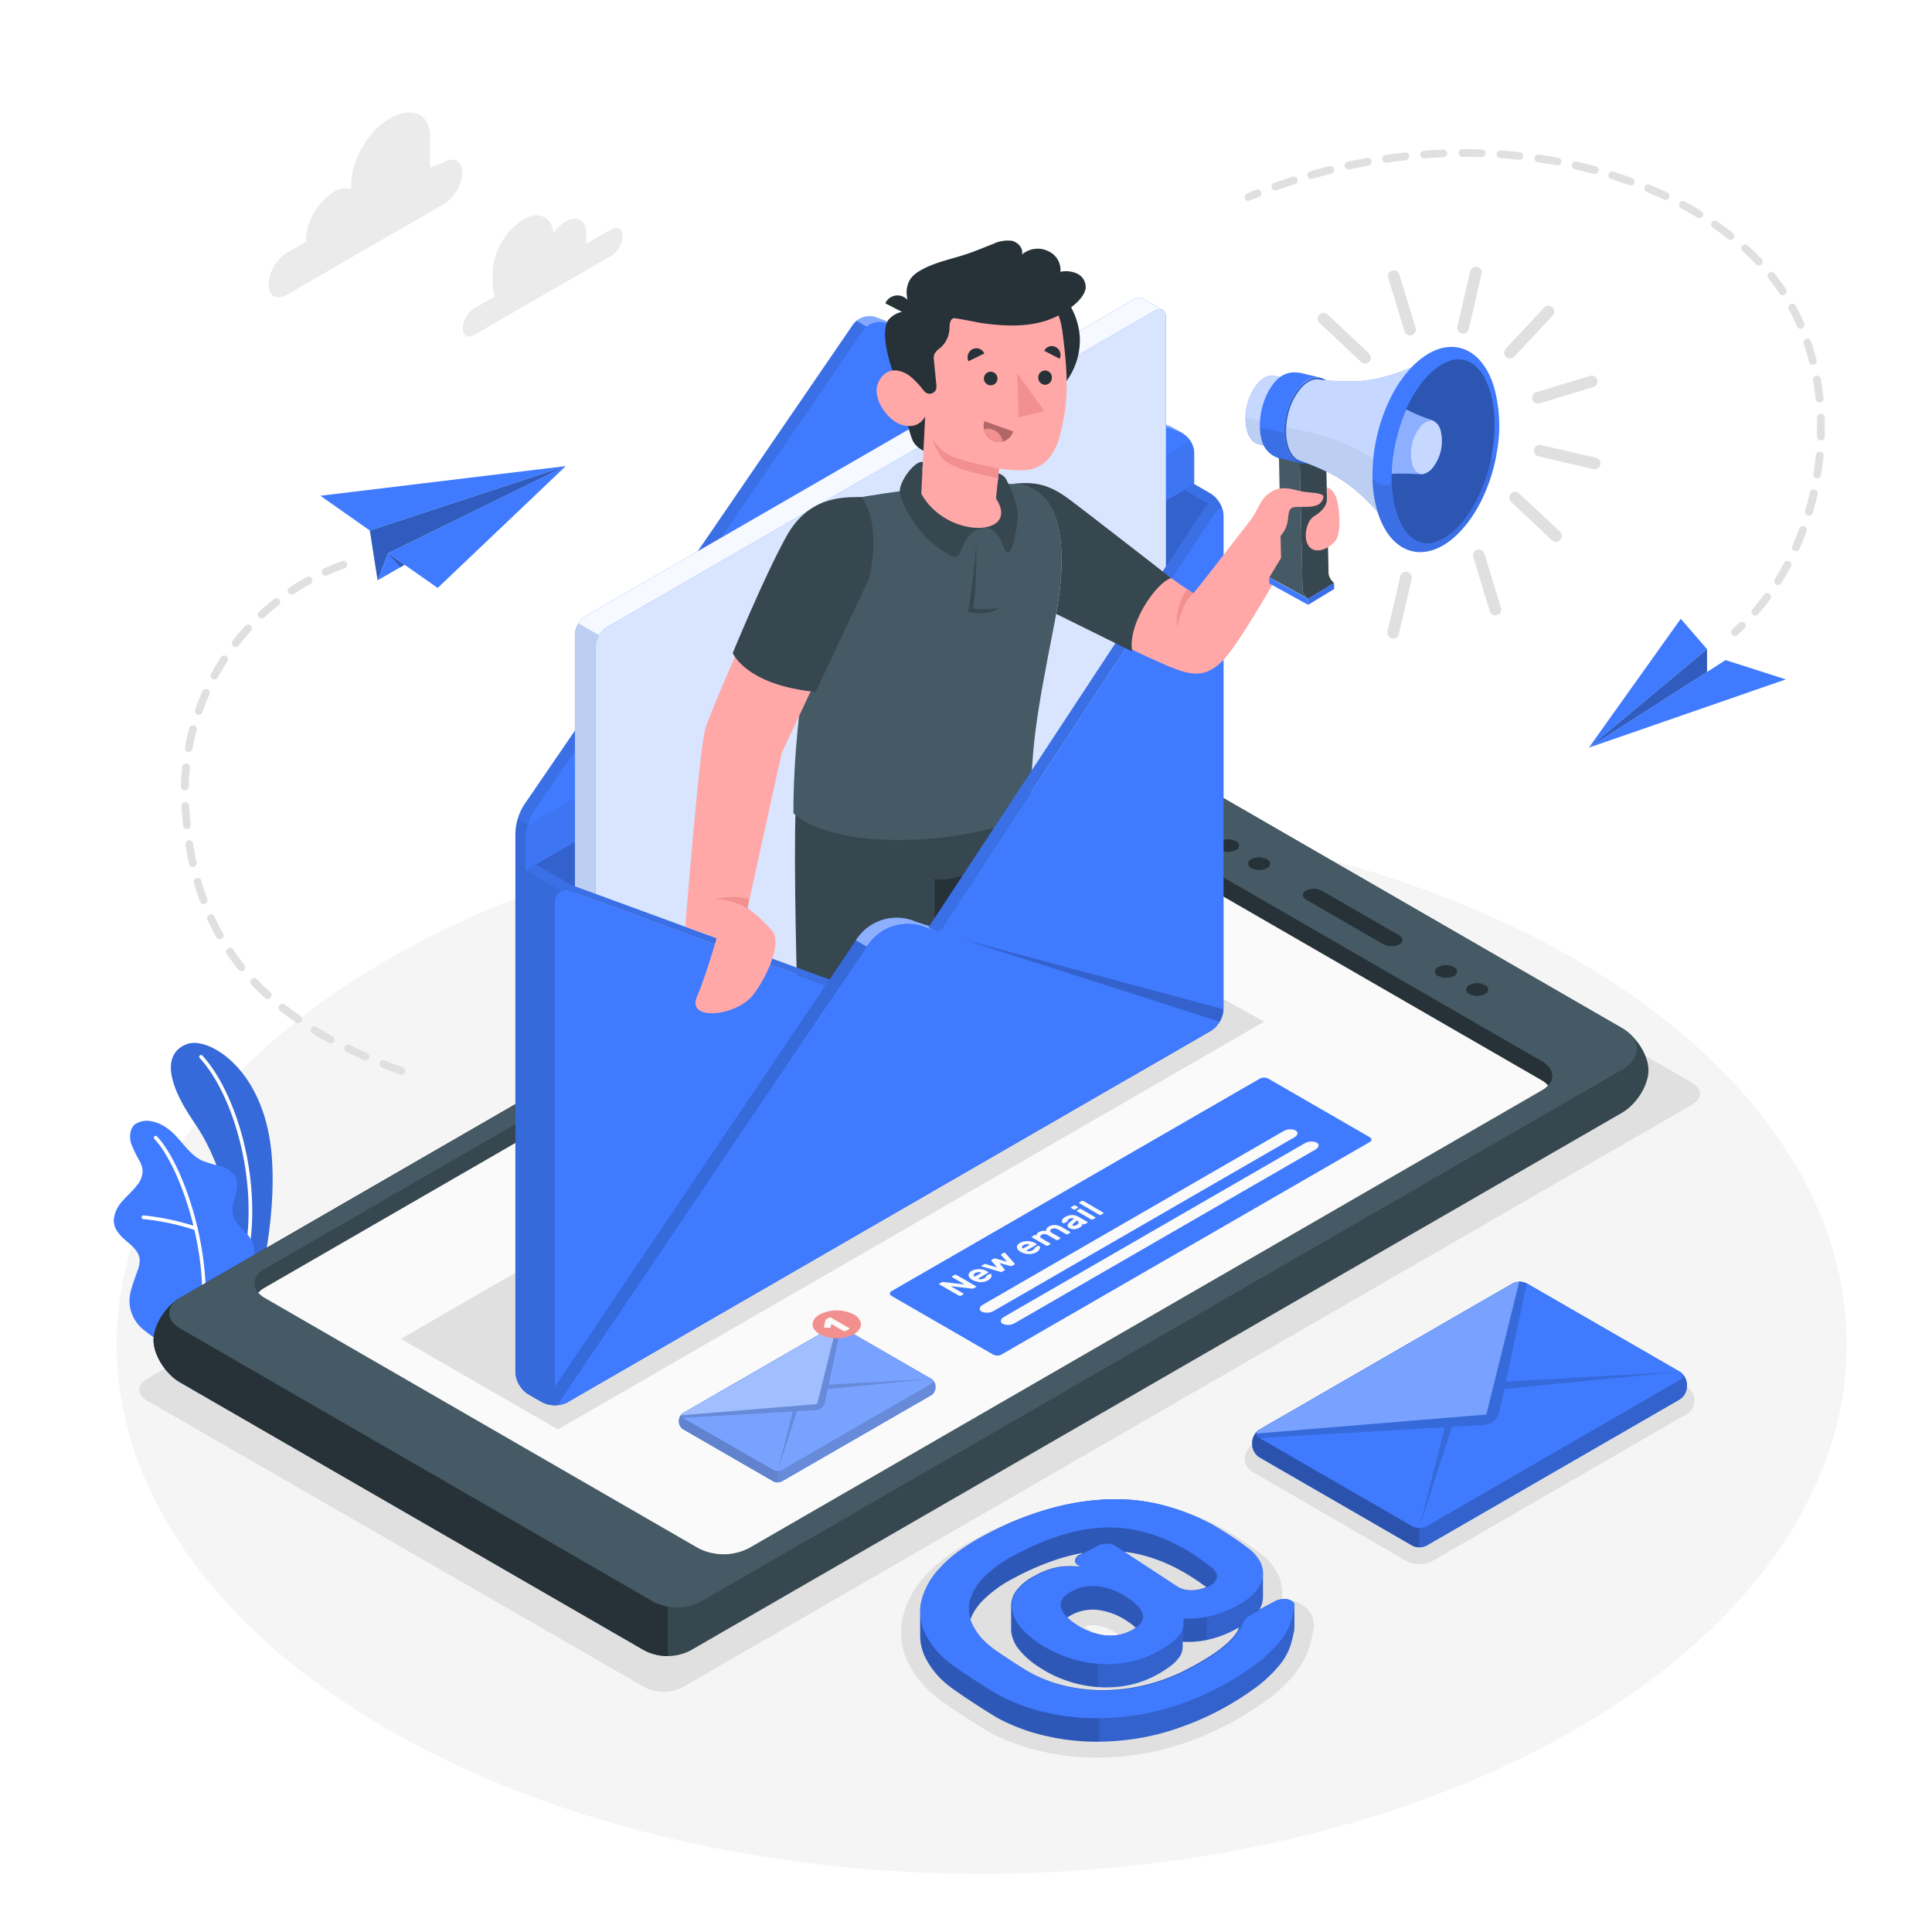 <svg class="animated" id="freepik_stories-email-campaign" xmlns="http://www.w3.org/2000/svg" viewBox="0 0 500 500"
    version="1.1" xmlnsxlink="http://www.w3.org/1999/xlink" xmlnssvgjs="http://svgjs.com/svgjs">
    <style>
        svg#freepik_stories-email-campaign:not(.animated) .animable {
            opacity: 0;
        }

        svg#freepik_stories-email-campaign.animated #freepik--Floor--inject-5 {
            animation: 1s 1 forwards cubic-bezier(.36, -0.01, .5, 1.38) zoomIn, 1.5s Infinite linear floating;
            animation-delay: 0s, 1s;
        }

        svg#freepik_stories-email-campaign.animated #freepik--Shadows--inject-5 {
            animation: 1s 1 forwards cubic-bezier(.36, -0.01, .5, 1.38) zoomIn;
            animation-delay: 0s;
        }

        svg#freepik_stories-email-campaign.animated #freepik--Clouds--inject-5 {
            animation: 1s 1 forwards cubic-bezier(.36, -0.01, .5, 1.38) slideDown, 1.5s Infinite linear wind;
            animation-delay: 0s, 1s;
        }

        svg#freepik_stories-email-campaign.animated #freepik--Plant--inject-5 {
            animation: 1s 1 forwards cubic-bezier(.36, -0.01, .5, 1.38) fadeIn;
            animation-delay: 0s;
        }

        svg#freepik_stories-email-campaign.animated #freepik--Device--inject-5 {
            animation: 1s 1 forwards cubic-bezier(.36, -0.01, .5, 1.38) lightSpeedLeft, 1.5s Infinite linear wind;
            animation-delay: 0s, 1s;
        }

        svg#freepik_stories-email-campaign.animated #freepik--Character--inject-5 {
            animation: 1s 1 forwards cubic-bezier(.36, -0.01, .5, 1.38) zoomIn, 1.5s Infinite linear wind;
            animation-delay: 0s, 1s;
        }

        svg#freepik_stories-email-campaign.animated #freepik--paper-planes--inject-5 {
            animation: 1s 1 forwards cubic-bezier(.36, -0.01, .5, 1.38) lightSpeedRight, 1.5s Infinite linear heartbeat;
            animation-delay: 0s, 1s;
        }

        svg#freepik_stories-email-campaign.animated #freepik--Icon--inject-5 {
            animation: 1s 1 forwards cubic-bezier(.36, -0.01, .5, 1.38) lightSpeedLeft, 1.5s Infinite linear heartbeat;
            animation-delay: 0s, 1s;
        }

        svg#freepik_stories-email-campaign.animated #freepik--Envelope--inject-5 {
            animation: 1s 1 forwards cubic-bezier(.36, -0.01, .5, 1.38) lightSpeedLeft, 1.5s Infinite linear heartbeat;
            animation-delay: 0s, 1s;
        }

        @keyframes zoomIn {
            0% {
                opacity: 0;
                transform: scale(0.5);
            }

            100% {
                opacity: 1;
                transform: scale(1);
            }
        }

        @keyframes floating {
            0% {
                opacity: 1;
                transform: translateY(0px);
            }

            50% {
                transform: translateY(-10px);
            }

            100% {
                opacity: 1;
                transform: translateY(0px);
            }
        }

        @keyframes slideDown {
            0% {
                opacity: 0;
                transform: translateY(-30px);
            }

            100% {
                opacity: 1;
                transform: translateY(0);
            }
        }

        @keyframes wind {
            0% {
                transform: rotate(0deg);
            }

            25% {
                transform: rotate(1deg);
            }

            75% {
                transform: rotate(-1deg);
            }
        }

        @keyframes fadeIn {
            0% {
                opacity: 0;
            }

            100% {
                opacity: 1;
            }
        }

        @keyframes lightSpeedLeft {
            from {
                transform: translate3d(-50%, 0, 0) skewX(20deg);
                opacity: 0;
            }

            60% {
                transform: skewX(-10deg);
                opacity: 1;
            }

            80% {
                transform: skewX(2deg);
            }

            to {
                opacity: 1;
                transform: translate3d(0, 0, 0);
            }
        }

        @keyframes lightSpeedRight {
            from {
                transform: translate3d(50%, 0, 0) skewX(-20deg);
                opacity: 0;
            }

            60% {
                transform: skewX(10deg);
                opacity: 1;
            }

            80% {
                transform: skewX(-2deg);
            }

            to {
                opacity: 1;
                transform: translate3d(0, 0, 0);
            }
        }

        @keyframes heartbeat {
            0% {
                transform: scale(1);
            }

            10% {
                transform: scale(1.1);
            }

            30% {
                transform: scale(1);
            }

            40% {
                transform: scale(1);
            }

            50% {
                transform: scale(1.1);
            }

            60% {
                transform: scale(1);
            }

            100% {
                transform: scale(1);
            }
        }
    </style>
    <g id="freepik--Floor--inject-5" class="animable" style="transform-origin: 254.06px 347.94px;">
        <ellipse id="freepik--floor--inject-5" cx="254.06" cy="347.94" rx="223.87" ry="137"
            style="fill: rgb(245, 245, 245); transform-origin: 254.06px 347.94px;" class="animable"></ellipse>
    </g>
    <g id="freepik--Shadows--inject-5" class="animable" style="transform-origin: 238.009px 329.887px;">
        <path id="freepik--Shadow--inject-5"
            d="M367.34,404.79A6.69,6.69,0,0,1,364,404L324.42,381.1a4.1,4.1,0,0,1,0-7.33L390,335.93a7.08,7.08,0,0,1,6.69,0l39.58,22.85a4.1,4.1,0,0,1,0,7.33L370.69,404A6.73,6.73,0,0,1,367.34,404.79Z"
            style="fill: rgb(224, 224, 224); transform-origin: 380.345px 369.941px;" class="animable"></path>
        <path id="freepik--shadow--inject-5"
            d="M284.16,454.89a64,64,0,0,1-14.83-1.69,54.61,54.61,0,0,1-13.09-4.83l-.09-.05c-.8-.45-1.82-1.06-3.14-1.88s-2.5-1.59-3.8-2.44-2.54-1.68-3.68-2.47-2.11-1.47-2.79-2a26.65,26.65,0,0,1-7.62-9,17.83,17.83,0,0,1-1.6-11.56,23.85,23.85,0,0,1,6-11.2c3.08-3.45,7.4-6.62,13.2-9.69a87,87,0,0,1,18.49-7.43A68.51,68.51,0,0,1,288,388.24h.5a54.73,54.73,0,0,1,14.56,1.89,63,63,0,0,1,12.87,5.14q2.35,1.31,5.07,3.09c1.84,1.2,3.38,2.28,4.7,3.3a15.31,15.31,0,0,1,5.15,6,11.39,11.39,0,0,1,.89,6.37l.44,0h.28a8.3,8.3,0,0,1,5,1.59,6,6,0,0,1,2.51,5.88,35,35,0,0,1-1.22,5.11,20.72,20.72,0,0,1-3.64,6.54,39.68,39.68,0,0,1-6.63,6.39,79.86,79.86,0,0,1-27.63,13.27,71.36,71.36,0,0,1-16.33,2.07ZM280.65,421c.18.13.38.27.61.41a11.94,11.94,0,0,0,5.21,2c.32,0,.63.05.92.05a6.32,6.32,0,0,0,2.14-.35c-.16-.12-.34-.24-.54-.37a12.67,12.67,0,0,0-5.27-2.09,7.22,7.22,0,0,0-.92-.06A6.31,6.31,0,0,0,280.65,421Z"
            style="fill: rgb(224, 224, 224); transform-origin: 286.612px 421.565px;" class="animable"></path>
        <path id="freepik--shadow--inject-5"
            d="M166.83,436.66,38.1,362.5c-2.71-1.56-2.71-4.1,0-5.67L299.35,206.06a10.85,10.85,0,0,1,9.83,0l128.73,74.15c2.72,1.56,2.72,4.11,0,5.67L176.66,436.66A10.91,10.91,0,0,1,166.83,436.66Z"
            style="fill: rgb(224, 224, 224); transform-origin: 238.009px 321.356px;" class="animable"></path>
    </g>
    <g id="freepik--Clouds--inject-5" class="animable" style="transform-origin: 115.31px 58.108px;">
        <g id="freepik--clouds--inject-5" class="animable" style="transform-origin: 115.31px 58.108px;">
            <path
                d="M158.2,59.36l-6.55,3.78a8.48,8.48,0,0,0,.06-.86v-1.9c0-3.38-2.37-4.75-5.3-3.06a10.34,10.34,0,0,0-3.16,3c-.48-4.25-3.81-5.83-7.86-3.5a17.53,17.53,0,0,0-7.92,13.73v2.84a7.46,7.46,0,0,0,.67,3.29l-5.44,3.14A6.5,6.5,0,0,0,119.76,85c0,1.87,1.32,2.63,2.94,1.69l35.5-20.49a6.49,6.49,0,0,0,2.94-5.09C161.14,59.18,159.83,58.42,158.2,59.36Z"
                style="fill: rgb(235, 235, 235); transform-origin: 140.45px 71.418px;" id="el5rjekwsl0y8"
                class="animable"></path>
            <path
                d="M114.89,42l-3.61,1.39v-8c0-6.32-5-7.83-10.5-4.67h0c-5.47,3.15-9.9,10.83-9.9,17.14V49a5.32,5.32,0,0,0-4.59.71h0a15.76,15.76,0,0,0-7.12,12.34v.52l-5,2.91a10.39,10.39,0,0,0-4.69,8.13c0,3,2.1,4.2,4.69,2.7l40.76-23.53a10.37,10.37,0,0,0,4.69-8.13C119.58,41.67,117.48,40.46,114.89,42Z"
                style="fill: rgb(235, 235, 235); transform-origin: 94.55px 53.039px;" id="eldeq8wwbvd9s"
                class="animable"></path>
        </g>
    </g>
    <g id="freepik--Plant--inject-5" class="animable" style="transform-origin: 50.001px 308.404px;">
        <g id="freepik--Plants--inject-5" class="animable" style="transform-origin: 50.001px 308.404px;">
            <path
                d="M60.93,333.55l6.81-3.93s4.05-16.83,2.44-32c-2.27-21.29-16.29-29.3-21.62-27.47s-6.87,8,1.95,20.72C55.71,298.37,62.1,314,60.93,333.55Z"
                style="fill: #407BFF; transform-origin: 57.393px 301.724px;" id="el1vylfplxg1g" class="animable"></path>
            <g id="el12dqrqq6lqrk">
                <g style="opacity: 0.15; transform-origin: 57.393px 301.724px;" class="animable" id="elg2trsioani6">
                    <path
                        d="M60.93,333.55l6.81-3.93s4.05-16.83,2.44-32c-2.27-21.29-16.29-29.3-21.62-27.47s-6.87,8,1.95,20.72C55.71,298.37,62.1,314,60.93,333.55Z"
                        id="elzerwyp7pi5t" class="animable" style="transform-origin: 57.393px 301.724px;"></path>
                </g>
            </g>
            <path
                d="M63.75,325.28h-.06a.47.47,0,0,1-.38-.55C67,305.08,60.18,283,51.69,273.83a.47.47,0,0,1,0-.67.48.48,0,0,1,.67,0C61,282.54,68,305,64.24,324.9A.45.45,0,0,1,63.75,325.28Z"
                style="fill: rgb(255, 255, 255); transform-origin: 58.415px 299.153px;" id="elsshuba02v7"
                class="animable"></path>
            <path
                d="M42.13,346.83c-1.08.55-3.94-1.9-4.73-2.49a9.92,9.92,0,0,1-3.13-4,9.42,9.42,0,0,1-.55-5.65,23.17,23.17,0,0,1,.86-2.95c.33-.95.66-1.9,1-2.86a7.29,7.29,0,0,0,.58-2.9c-.16-2-1.85-3.47-3.39-4.75-1.7-1.41-3.45-3.25-3.32-5.63a8.43,8.43,0,0,1,2.35-4.89c1.22-1.39,2.64-2.6,3.74-4.07A5.88,5.88,0,0,0,36.91,303a6,6,0,0,0-.69-2.35,34.26,34.26,0,0,1-2.3-4.77c-.5-1.7-.31-3.77,1-4.9a5.51,5.51,0,0,1,4.16-.82,9.54,9.54,0,0,1,3.75,1.54c3.68,2.3,5.61,6.89,9.55,8.71a39.59,39.59,0,0,0,4.8,1.44,6,6,0,0,1,3.88,2.95c1.32,3-1.6,6.51-.72,9.69.78,2.82,3.42,4,4.8,6.58a5.82,5.82,0,0,1,.52,3.66,17.24,17.24,0,0,1-1.83,6,53.28,53.28,0,0,1-3.64,5.59S42.29,346.75,42.13,346.83Z"
                style="fill: #407BFF; transform-origin: 47.6px 318.48px;" id="ele7yn7pn465d" class="animable"></path>
            <path
                d="M52.55,341.4h0a.47.47,0,0,1-.43-.51c1.72-18.68-6.06-39.8-12.17-46.12a.48.48,0,0,1,0-.67.47.47,0,0,1,.67,0C46.85,300.57,54.79,322,53,341A.46.46,0,0,1,52.55,341.4Z"
                style="fill: rgb(255, 255, 255); transform-origin: 46.535px 317.68px;" id="elzep0ishld"
                class="animable"></path>
            <path
                d="M50.69,318.37a.35.35,0,0,1-.14,0,63,63,0,0,0-13.47-2.87.49.49,0,0,1-.43-.52.46.46,0,0,1,.51-.43,65.09,65.09,0,0,1,13.72,2.93.48.48,0,0,1-.19.92Z"
                style="fill: rgb(255, 255, 255); transform-origin: 43.908px 316.474px;" id="el03r17fonx1x8"
                class="animable"></path>
        </g>
    </g>
    <g id="freepik--Device--inject-5" class="animable" style="transform-origin: 233.18px 312.089px;">
        <g id="freepik--device--inject-5" class="animable" style="transform-origin: 233.18px 312.089px;">
            <g id="freepik--Mobile--inject-5" class="animable" style="transform-origin: 233.18px 312.089px;">
                <path
                    d="M46.62,357.77,166.3,426.86a12.9,12.9,0,0,0,12.49.23L419.74,288c3.8-2.19,6.87-7.1,6.88-11s-3.08-8.76-6.88-10.95L300.5,197.23a15.19,15.19,0,0,0-13.74,0L46.62,335.87c-3.8,2.2-6.88,7.1-6.88,10.95S42.82,355.58,46.62,357.77Z"
                    style="fill: rgb(55, 71, 79); transform-origin: 233.18px 312.089px;" id="el641pm1glc2c"
                    class="animable"></path>
                <path
                    d="M166.3,426.86,46.62,357.77c-3.8-2.19-6.88-7.09-6.88-10.95s3.08-8.75,6.88-10.95L172.81,263V428.57A12.69,12.69,0,0,1,166.3,426.86Z"
                    style="fill: rgb(38, 50, 56); transform-origin: 106.275px 345.785px;" id="elg3scd0azw3i"
                    class="animable"></path>
                <path
                    d="M169.15,414.55a13.47,13.47,0,0,0,12.12,0l238.5-137.7c5.13-3,5.13-7.81,0-10.77L300.51,197.23a15.19,15.19,0,0,0-13.74,0L46.63,335.87c-3.78,2.19-3.78,5.76,0,7.94Z"
                    style="fill: rgb(69, 90, 100); transform-origin: 233.706px 305.789px;" id="elbjwvrf4e50a"
                    class="animable"></path>
                <path
                    d="M180.73,400.68a14.39,14.39,0,0,0,13.06,0L399,282.19c3.61-2.08,3.61-5.46,0-7.54L286.83,209.89a14.45,14.45,0,0,0-13.06,0L68.54,328.37c-3.59,2.08-3.59,5.47,0,7.55Z"
                    style="fill: rgb(55, 71, 79); transform-origin: 233.777px 305.289px;" id="eli26lim05e6"
                    class="animable"></path>
                <path
                    d="M280.69,208.35a13.22,13.22,0,0,1,6.14,1.54L399,274.65c3.61,2.08,3.61,5.46,0,7.54L376.78,295l-96.09-61.36Z"
                    style="fill: rgb(38, 50, 56); transform-origin: 341.199px 251.675px;" id="elyv942gy2w7m"
                    class="animable"></path>
                <path
                    d="M273.69,214.79a14.45,14.45,0,0,1,13.06,0l112.19,64.76a6.8,6.8,0,0,1,1.71,1.37,6.59,6.59,0,0,1-1.63,1.27L193.79,400.68a14.39,14.39,0,0,1-13.06,0L68.54,335.92a6.68,6.68,0,0,1-1.7-1.36,6.55,6.55,0,0,1,1.62-1.28Z"
                    style="fill: rgb(250, 250, 250); transform-origin: 233.745px 307.739px;" id="elo6tpa4k7qz"
                    class="animable"></path>
                <path
                    d="M358,244.36l-19.88-11.48c-1.19-.69-1.25-1.76-.14-2.4a4.61,4.61,0,0,1,4.17.07L362,242c1.19.69,1.25,1.76.13,2.41A4.62,4.62,0,0,1,358,244.36Z"
                    style="fill: rgb(38, 50, 56); transform-origin: 350.059px 237.444px;" id="elp9l35cxk3r"
                    class="animable"></path>
                <path
                    d="M323.87,224.68a1.23,1.23,0,0,1,0-2.33,4.47,4.47,0,0,1,4,0,1.23,1.23,0,0,1,0,2.33A4.47,4.47,0,0,1,323.87,224.68Z"
                    style="fill: rgb(38, 50, 56); transform-origin: 325.87px 223.515px;" id="el3gm8k9i75sg"
                    class="animable"></path>
                <path
                    d="M315.81,220a1.23,1.23,0,0,1,0-2.33,4.47,4.47,0,0,1,4,0,1.23,1.23,0,0,1,0,2.33A4.47,4.47,0,0,1,315.81,220Z"
                    style="fill: rgb(38, 50, 56); transform-origin: 317.81px 218.835px;" id="el92rhtnxxj4e"
                    class="animable"></path>
                <path
                    d="M380.29,257.25a1.23,1.23,0,0,1,0-2.33,4.47,4.47,0,0,1,4,0,1.23,1.23,0,0,1,0,2.33A4.47,4.47,0,0,1,380.29,257.25Z"
                    style="fill: rgb(38, 50, 56); transform-origin: 382.29px 256.085px;" id="elw5trdinie09"
                    class="animable"></path>
                <path
                    d="M372.23,252.59a1.23,1.23,0,0,1,0-2.33,4.47,4.47,0,0,1,4,0,1.23,1.23,0,0,1,0,2.33A4.47,4.47,0,0,1,372.23,252.59Z"
                    style="fill: rgb(38, 50, 56); transform-origin: 374.23px 251.425px;" id="elpnzb0ugmjt"
                    class="animable"></path>
            </g>
            <g id="freepik--mail-notification--inject-5" class="animable" style="transform-origin: 208.9px 361.382px;">
                <path
                    d="M175.72,367.59V368a2.4,2.4,0,0,0,1.08,1.89l23.35,13.48a2.46,2.46,0,0,0,2.18,0L241,361.07a2.42,2.42,0,0,0,1.08-1.89v-.43a2.4,2.4,0,0,0-1.08-1.89l-23.35-13.48a2.46,2.46,0,0,0-2.18,0L176.8,365.7A2.4,2.4,0,0,0,175.72,367.59Z"
                    style="fill: #407BFF; transform-origin: 208.9px 363.375px;" id="elfker7prqylj" class="animable">
                </path>
                <path
                    d="M175.72,367.59V368a2.4,2.4,0,0,0,1.08,1.89l23.35,13.48a2.46,2.46,0,0,0,2.18,0L241,361.07a2.42,2.42,0,0,0,1.08-1.89v-.43a2.4,2.4,0,0,0-1.08-1.89l-23.35-13.48a2.46,2.46,0,0,0-2.18,0L176.8,365.7A2.4,2.4,0,0,0,175.72,367.59Z"
                    style="fill: #407BFF; transform-origin: 208.9px 363.375px;" id="el9b8zd3u0nnm" class="animable">
                </path>
                <g id="elv78f1uj2lp7">
                    <path
                        d="M241,356.86l-23.35-13.48a2.46,2.46,0,0,0-2.18,0l-14.22,8.22v32h0a2.28,2.28,0,0,0,1.09-.26L241,361.07a2.42,2.42,0,0,0,1.08-1.89v-.43A2.4,2.4,0,0,0,241,356.86Z"
                        style="fill: rgb(255, 255, 255); opacity: 0.3; transform-origin: 221.665px 363.363px;"
                        class="animable" id="els7e9xsg1ps"></path>
                </g>
                <g id="elnuyy82yed2j">
                    <path
                        d="M241,356.86l-23.35-13.48a2.46,2.46,0,0,0-2.18,0l-14.22,8.22v32h0a2.28,2.28,0,0,0,1.09-.26L241,361.07a2.42,2.42,0,0,0,1.08-1.89v-.43A2.4,2.4,0,0,0,241,356.86Z"
                        style="opacity: 0.15; transform-origin: 221.665px 363.363px;" class="animable"
                        id="elexu14pi610u"></path>
                </g>
                <g id="elf6jyje84jk">
                    <path
                        d="M201.24,351.6,176.8,365.7a2.4,2.4,0,0,0-1.08,1.89V368a2.4,2.4,0,0,0,1.08,1.89l23.35,13.48a2.25,2.25,0,0,0,1.09.26h0Z"
                        style="fill: rgb(255, 255, 255); opacity: 0.3; transform-origin: 188.48px 367.615px;"
                        class="animable" id="el3lqxehlgvuw"></path>
                </g>
                <g id="elbs3qfrxxbpr">
                    <path
                        d="M201.24,351.6,176.8,365.7a2.4,2.4,0,0,0-1.08,1.89V368a2.4,2.4,0,0,0,1.08,1.89l23.35,13.48a2.25,2.25,0,0,0,1.09.26h0Z"
                        style="opacity: 0.2; transform-origin: 188.48px 367.615px;" class="animable" id="elf44ldwkcbx7">
                    </path>
                </g>
                <path
                    d="M196.41,378.28,176.8,367a.67.67,0,0,1,0-1.26l38.66-22.32a2.46,2.46,0,0,1,2.18,0L241,356.86a.67.67,0,0,1,0,1.26l-6.42,3.7-2.24,1.3-30,17.32a2.39,2.39,0,0,1-2.18,0l-1.9-1.1Z"
                    style="fill: #407BFF; transform-origin: 208.9px 361.934px;" id="els5vvev2m9ss" class="animable">
                </path>
                <g id="elqa72wpmmst">
                    <path
                        d="M196.41,378.28,176.8,367a.67.67,0,0,1,0-1.26l38.66-22.32a2.46,2.46,0,0,1,2.18,0L241,356.86a.67.67,0,0,1,0,1.26l-6.42,3.7-2.24,1.3-30,17.32a2.39,2.39,0,0,1-2.18,0l-1.9-1.1Z"
                        style="fill: rgb(255, 255, 255); opacity: 0.3; transform-origin: 208.9px 361.934px;"
                        class="animable" id="ely8c91qfdqbk"></path>
                </g>
                <g id="elqen95606hdb">
                    <path
                        d="M214.21,359.47,241,356.86l-26.54,1.5,3.19-15a2.42,2.42,0,0,0-1.19-.25l-5,20.25-35.09,2.9a.75.75,0,0,0,.44.68l28.34-1.64-3.9,15.38,5-15.45h0l4.84-.28a2.57,2.57,0,0,0,1.59-.67h0a2.65,2.65,0,0,0,.81-1.4Z"
                        style="opacity: 0.15; transform-origin: 208.685px 361.894px;" class="animable"
                        id="elgc4e24mjrq"></path>
                </g>
                <g id="el8ysyp9gglw9">
                    <path
                        d="M184.73,365.59l26.72-2.21,1-3.82.53-2.13,3.53-14.3a2.31,2.31,0,0,0-1,.25l-19.33,11.16L176.8,365.7a.8.8,0,0,0-.44.58l5.36-.44Z"
                        style="fill: rgb(255, 255, 255); opacity: 0.3; transform-origin: 196.435px 354.705px;"
                        class="animable" id="elgbugntflm15"></path>
                </g>
                <path
                    d="M212.13,340.19a9.77,9.77,0,0,1,8.84,0c2.44,1.41,2.44,3.69,0,5.1a9.77,9.77,0,0,1-8.84,0C209.69,343.88,209.69,341.6,212.13,340.19Z"
                    style="fill: rgb(242, 143, 143); transform-origin: 216.55px 342.74px;" id="el8m7bkswd3v4"
                    class="animable"></path>
                <path
                    d="M213.46,343.58a.42.42,0,0,1-.18-.06.14.14,0,0,1-.05-.13l.37-1.6s0-.09,0-.15a.25.25,0,0,1,.13-.14l.9-.52a.38.38,0,0,1,.19-.05.39.39,0,0,1,.2.05l4.74,2.73a.12.12,0,0,1,0,.23l-1,.56a.42.42,0,0,1-.2,0,.4.4,0,0,1-.2,0l-3.2-1.85-.21.88c0,.05-.05.08-.11.11a.36.36,0,0,1-.21,0Z"
                    style="fill: rgb(250, 250, 250); transform-origin: 216.537px 342.721px;" id="elx0a6xfhpd2"
                    class="animable"></path>
            </g>
            <g id="freepik--Notification--inject-5" class="animable" style="transform-origin: 292.615px 314.851px;">
                <path
                    d="M257,350.55l-26.26-15.16c-.6-.35-.6-.91,0-1.25l95.32-55a2.41,2.41,0,0,1,2.16,0l26.27,15.17c.6.34.6.9,0,1.25l-95.32,55A2.37,2.37,0,0,1,257,350.55Z"
                    style="fill: #407BFF; transform-origin: 292.615px 314.851px;" id="elqrh7mj4ry2" class="animable">
                </path>
                <path
                    d="M252,333.42a.52.52,0,0,1-.27.07h-.21l-5.46-.62,3.23,1.87a.13.13,0,0,1,0,.24l-.64.37a.35.35,0,0,1-.21,0,.36.36,0,0,1-.21,0l-5.07-2.92c-.06,0-.09-.08-.09-.13a.15.15,0,0,1,.09-.12l.55-.32a.54.54,0,0,1,.27-.07h.22l5.46.62-3.24-1.87a.13.13,0,0,1,0-.24l.64-.37a.46.46,0,0,1,.21-.05.41.41,0,0,1,.21.05l5.07,2.93a.12.12,0,0,1,0,.24Z"
                    style="fill: rgb(250, 250, 250); transform-origin: 247.87px 332.623px;" id="elxa84mhiixse"
                    class="animable"></path>
                <path
                    d="M251.65,331.25a2.65,2.65,0,0,1-.69-.55,1.14,1.14,0,0,1-.29-.61,1,1,0,0,1,.16-.62,1.66,1.66,0,0,1,.63-.55,3.42,3.42,0,0,1,.95-.37,4.67,4.67,0,0,1,1.05-.1,5,5,0,0,1,1,.14,3.62,3.62,0,0,1,.9.37l.35.2a.13.13,0,0,1,0,.24l-2.62,1.52a1.26,1.26,0,0,0,.4.14,2,2,0,0,0,.43,0,3.29,3.29,0,0,0,.43-.09,1.9,1.9,0,0,0,.38-.17,1.52,1.52,0,0,0,.36-.26.5.5,0,0,0,.13-.23.32.32,0,0,1,.06-.13.44.44,0,0,1,.12-.1l.63-.36a.46.46,0,0,1,.21-.05.33.33,0,0,1,.21.05.37.37,0,0,1,.16.23.65.65,0,0,1,0,.39,1.25,1.25,0,0,1-.28.49,2.46,2.46,0,0,1-.65.52,3.91,3.91,0,0,1-.95.37,4.56,4.56,0,0,1-1.05.1,4.7,4.7,0,0,1-1-.17A4.61,4.61,0,0,1,251.65,331.25Zm.75-1.79a1.14,1.14,0,0,0-.32.26.5.5,0,0,0-.1.26.39.39,0,0,0,.07.23.52.52,0,0,0,.17.19l1.77-1a2.09,2.09,0,0,0-.3-.11,1.51,1.51,0,0,0-.38-.06,2.18,2.18,0,0,0-.43.05A2.34,2.34,0,0,0,252.4,329.46Z"
                    style="fill: rgb(250, 250, 250); transform-origin: 253.654px 330.135px;" id="el5qffu6mrxfo"
                    class="animable"></path>
                <path
                    d="M260.62,326.53l-1.53-1.71a.24.24,0,0,1-.06-.11s0-.08.09-.12l.59-.35a.48.48,0,0,1,.22-.05.46.46,0,0,1,.21.05l0,0,2.44,2.77a.34.34,0,0,1,.06.12s0,.08-.09.13l-.6.34a.36.36,0,0,1-.22.05l-.21,0-2.85-.77,1.33,1.65a.34.34,0,0,1,.06.12s0,.08-.09.12l-.59.35a.37.37,0,0,1-.22.05.71.71,0,0,1-.21,0l-4.8-1.4s0,0-.06,0a.12.12,0,0,1,0-.24l.59-.35a.37.37,0,0,1,.22-.05l.19,0,2.95.88-1.49-1.73a.14.14,0,0,1,0-.11.12.12,0,0,1,.08-.12l.6-.35a.44.44,0,0,1,.21,0,.6.6,0,0,1,.2,0Z"
                    style="fill: rgb(250, 250, 250); transform-origin: 258.305px 326.684px;" id="elien398wmdoe"
                    class="animable"></path>
                <path
                    d="M264.17,324a2.67,2.67,0,0,1-.69-.56,1.11,1.11,0,0,1-.29-.61.86.86,0,0,1,.15-.61,1.85,1.85,0,0,1,.63-.56,3.61,3.61,0,0,1,1-.37,5.24,5.24,0,0,1,1-.1,4.5,4.5,0,0,1,1,.15,3.26,3.26,0,0,1,.9.36l.35.2q.09.06.09.12c0,.05,0,.09-.09.13l-2.62,1.51a1.07,1.07,0,0,0,.39.14,2.07,2.07,0,0,0,.43,0,1.72,1.72,0,0,0,.44-.09,1.46,1.46,0,0,0,.38-.17,1.28,1.28,0,0,0,.36-.26.57.57,0,0,0,.13-.22.38.38,0,0,1,.05-.14.29.29,0,0,1,.13-.09l.63-.37a.47.47,0,0,1,.42,0,.48.48,0,0,1,.16.24.65.65,0,0,1,0,.39,1.68,1.68,0,0,1-.28.49,2.52,2.52,0,0,1-.66.51,3.42,3.42,0,0,1-.95.37,4,4,0,0,1-1,.1,4.26,4.26,0,0,1-1.06-.17A4.06,4.06,0,0,1,264.17,324Zm.75-1.79a.88.88,0,0,0-.32.26.41.41,0,0,0-.1.26.38.38,0,0,0,.06.23,1,1,0,0,0,.17.18l1.78-1a1.85,1.85,0,0,0-.31-.11,1.44,1.44,0,0,0-.37-.05,1.3,1.3,0,0,0-.43.05A1.4,1.4,0,0,0,264.92,322.24Z"
                    style="fill: rgb(250, 250, 250); transform-origin: 266.166px 322.876px;" id="elnijlttryoh"
                    class="animable"></path>
                <path
                    d="M268.25,319.77a.67.67,0,0,1,.11-.47,1.17,1.17,0,0,1,.43-.39,2.81,2.81,0,0,1,1-.36,3.51,3.51,0,0,1,1,0,.77.77,0,0,1,0-.3.89.89,0,0,1,.11-.31,1.13,1.13,0,0,1,.22-.28,1.92,1.92,0,0,1,.31-.23,2.86,2.86,0,0,1,.89-.34,3.28,3.28,0,0,1,.88-.05,3.49,3.49,0,0,1,.85.19,4.93,4.93,0,0,1,.77.36l2.12,1.22a.14.14,0,0,1,0,.25l-.6.34a.46.46,0,0,1-.21.05.48.48,0,0,1-.22-.05l-2.07-1.2a2.11,2.11,0,0,0-.95-.31,1.55,1.55,0,0,0-.78.21.55.55,0,0,0-.33.43c0,.16.14.35.47.55l2.11,1.22a.12.12,0,0,1,0,.24l-.6.35a.41.41,0,0,1-.21.05.46.46,0,0,1-.21-.05l-2.07-1.2a1.92,1.92,0,0,0-.95-.31,1.35,1.35,0,0,0-.78.21.55.55,0,0,0-.34.44c0,.17.16.36.52.56l2.07,1.19a.17.17,0,0,1,.08.13.15.15,0,0,1-.08.12l-.6.34a.47.47,0,0,1-.42,0l-3.66-2.11a.12.12,0,0,1,0-.24l.6-.35a.41.41,0,0,1,.21-.05.46.46,0,0,1,.21.05Z"
                    style="fill: rgb(250, 250, 250); transform-origin: 272.003px 319.725px;" id="el3pns0wkx5mv"
                    class="animable"></path>
                <path
                    d="M275.06,316.55a.86.86,0,0,1-.21-.29.64.64,0,0,1,0-.39,1,1,0,0,1,.23-.45,2.05,2.05,0,0,1,.6-.47,4.34,4.34,0,0,1,.83-.36,4.17,4.17,0,0,1,.86-.14,2.88,2.88,0,0,1,.87.1,3.34,3.34,0,0,1,.84.33l2.31,1.33a.17.17,0,0,1,.08.13.14.14,0,0,1-.08.12l-.6.34a.36.36,0,0,1-.21.05.33.33,0,0,1-.21-.05l-.26-.15a.67.67,0,0,1-.09.5,1.6,1.6,0,0,1-.63.55,3,3,0,0,1-.69.3,2.91,2.91,0,0,1-.7.11,3.63,3.63,0,0,1-.67-.06,2.2,2.2,0,0,1-.59-.23c-.36-.21-.51-.45-.46-.71a1.52,1.52,0,0,1,.61-.84l1.06-.86a1,1,0,0,0-.67-.14,1.78,1.78,0,0,0-.66.22.81.81,0,0,0-.25.21.56.56,0,0,0-.06.21.5.5,0,0,1,0,.13.31.31,0,0,1-.11.08l-.73.43a.34.34,0,0,1-.18,0A.2.2,0,0,1,275.06,316.55Zm3.52.52a1.55,1.55,0,0,0,.4-.32.59.59,0,0,0,.15-.32.45.45,0,0,0-.07-.28.7.7,0,0,0-.25-.23l-.08-.05-.88.73a.78.78,0,0,0-.3.36c0,.09,0,.18.14.25a.61.61,0,0,0,.41,0A1.64,1.64,0,0,0,278.58,317.07Z"
                    style="fill: rgb(250, 250, 250); transform-origin: 278.145px 316.279px;" id="elxenvfh7uphp"
                    class="animable"></path>
                <path
                    d="M277.89,312a.47.47,0,0,1,.42,0l.61.35a.15.15,0,0,1,.09.12c0,.05,0,.09-.09.13l-.67.39a.46.46,0,0,1-.21.05.48.48,0,0,1-.22-.05l-.61-.36a.13.13,0,0,1,0-.24Zm5.53,3c.06,0,.09.08.09.13s0,.08-.09.12l-.6.34a.43.43,0,0,1-.21.05.36.36,0,0,1-.21-.05l-3.66-2.11a.14.14,0,0,1-.08-.12.12.12,0,0,1,.08-.12l.6-.35a.46.46,0,0,1,.21-.05.41.41,0,0,1,.21.05Z"
                    style="fill: rgb(250, 250, 250); transform-origin: 280.32px 313.796px;" id="elwth3tibv4kk"
                    class="animable"></path>
                <path
                    d="M285.52,313.81a.13.13,0,0,1,0,.24l-.59.35a.46.46,0,0,1-.21.05.48.48,0,0,1-.22-.05l-5.15-3a.17.17,0,0,1-.08-.13.15.15,0,0,1,.08-.12l.6-.34a.36.36,0,0,1,.21,0,.38.38,0,0,1,.22,0Z"
                    style="fill: rgb(250, 250, 250); transform-origin: 282.435px 312.622px;" id="ellxcuckxgs6"
                    class="animable"></path>
                <path
                    d="M254.39,337.64l77.78-44.9a3.47,3.47,0,0,1,3.12-.19c.77.44.62,1.25-.33,1.8l-77.78,44.91a3.5,3.5,0,0,1-3.13.19C253.28,339,253.44,338.2,254.39,337.64Z"
                    style="fill: rgb(250, 250, 250); transform-origin: 294.672px 315.999px;" id="elipgg7d2z5oh"
                    class="animable"></path>
                <path
                    d="M259.85,340.8l77.78-44.9a3.48,3.48,0,0,1,3.12-.2c.78.45.62,1.25-.33,1.81l-77.78,44.9a3.5,3.5,0,0,1-3.13.2C258.75,342.16,258.9,341.35,259.85,340.8Z"
                    style="fill: rgb(250, 250, 250); transform-origin: 300.136px 319.155px;" id="eljtn1gms8h3k"
                    class="animable"></path>
            </g>
        </g>
    </g>
    <g id="freepik--Character--inject-5" class="animable" style="transform-origin: 258.98px 216.098px;">
        <g id="freepik--character-envelope--inject-5" class="animable" style="transform-origin: 258.98px 216.098px;">
            <polygon id="freepik--shadow--inject-5"
                points="144.38 369.94 103.76 346.49 285.72 241.43 327.17 264.41 144.38 369.94"
                style="fill: rgb(224, 224, 224); transform-origin: 215.465px 305.685px;" class="animable"></polygon>
            <g id="freepik--Back--inject-5" class="animable" style="transform-origin: 225.01px 222.744px;">
                <path
                    d="M133.39,223.73l173.06-99.92,6.92,4a7.24,7.24,0,0,1,3.26,5.64V261.11a7.22,7.22,0,0,1-3.26,5.64L146.83,362.91a7.24,7.24,0,0,1-6.51,0l-3.67-2.12a7.24,7.24,0,0,1-3.26-5.64Z"
                    style="fill: #407BFF; transform-origin: 225.01px 243.746px;" id="elwl2opam1lkh" class="animable">
                </path>
                <g id="ely33p0dhd32d">
                    <path
                        d="M133.39,223.73l173.06-99.92,6.92,4a7.24,7.24,0,0,1,3.26,5.64V261.11a7.22,7.22,0,0,1-3.26,5.64L146.83,362.91a7.24,7.24,0,0,1-6.51,0l-3.67-2.12a7.24,7.24,0,0,1-3.26-5.64Z"
                        style="opacity: 0.2; transform-origin: 225.01px 243.746px;" class="animable" id="el7rmm6luw4q4">
                    </path>
                </g>
                <path
                    d="M305.49,112.59l.71-.38-2.69-1.57h0a5.19,5.19,0,0,0-.71-.35L226.64,82.08a5.26,5.26,0,0,0-5.85,1.86l-85.2,124.42a14.76,14.76,0,0,0-2.2,7.1v8.27l2.64,1.53L306.45,123.81v-8.26A5.56,5.56,0,0,0,305.49,112.59Z"
                    style="fill: #407BFF; transform-origin: 219.92px 153.54px;" id="elmoaz5o018c" class="animable">
                </path>
                <g id="elv8krjb4z7yd">
                    <path
                        d="M224.31,84.54a4.63,4.63,0,0,0-.88.94l-85.2,124.41a13,13,0,0,0-1.58,3.56L134,211.92a15.49,15.49,0,0,1,.69-1.88.42.42,0,0,1,0-.06c.12-.26.24-.5.37-.75a.67.67,0,0,1,.06-.12,7.43,7.43,0,0,1,.45-.75L220.79,84a4.33,4.33,0,0,1,.42-.52c.15-.14.3-.29.46-.42Z"
                        style="opacity: 0.1; transform-origin: 179.155px 148.255px;" class="animable" id="elsjqlkxjwxt">
                    </path>
                </g>
                <g id="elsxlx373mpur">
                    <path
                        d="M306.17,112.19a4.08,4.08,0,0,0-.73-.35L229.27,83.61a5.23,5.23,0,0,0-5,.93L221.67,83a5.28,5.28,0,0,1,5-.93L302.8,110.3a4.25,4.25,0,0,1,.71.35Z"
                        style="fill: rgb(255, 255, 255); opacity: 0.35; transform-origin: 263.92px 96.997px;"
                        class="animable" id="el2jjsenajqpw"></path>
                </g>
                <path d="M135.14,209.11a6.76,6.76,0,0,1,.45-.75A6.76,6.76,0,0,0,135.14,209.11Z"
                    style="fill: #407BFF; transform-origin: 135.365px 208.735px;" id="el4wmzfp6czn5" class="animable">
                </path>
                <path d="M221.22,83.43a4.47,4.47,0,0,1,.45-.42A4.47,4.47,0,0,0,221.22,83.43Z"
                    style="fill: #407BFF; transform-origin: 221.445px 83.22px;" id="elipd7yo7h3u8" class="animable">
                </path>
                <path d="M134,211.92a16.33,16.33,0,0,1,.7-1.89A16.33,16.33,0,0,0,134,211.92Z"
                    style="fill: #407BFF; transform-origin: 134.35px 210.975px;" id="el3k7gr4c56vy" class="animable">
                </path>
                <path d="M134.71,210c.11-.26.24-.51.36-.75C135,209.47,134.82,209.72,134.71,210Z"
                    style="fill: #407BFF; transform-origin: 134.89px 209.625px;" id="elbuzpavp8p4o" class="animable">
                </path>
                <g id="elxyrrb16pn3c">
                    <path d="M134.69,210s0,0,0-.05S134.69,210,134.69,210Z"
                        style="opacity: 0.2; transform-origin: 134.69px 209.968px;" class="animable" id="elsf7ggrpdri">
                    </path>
                </g>
                <g id="elvlhtk9msm4n">
                    <polygon points="133.99 211.92 133.99 211.92 133.99 211.92 133.99 211.92"
                        style="opacity: 0.2; transform-origin: 133.99px 211.92px;" class="animable" id="elub02cz6kyte">
                    </polygon>
                </g>
                <g id="el0uhzgzsq6r3c">
                    <polygon points="221.67 83.01 221.67 83.01 221.67 83.01 221.67 83.01"
                        style="opacity: 0.2; transform-origin: 221.67px 83.01px;" class="animable" id="el7tddx6zy3rt">
                    </polygon>
                </g>
                <g id="elopfllqwr4pg">
                    <path d="M135.07,209.23a.75.75,0,0,1,.07-.12A.75.75,0,0,0,135.07,209.23Z"
                        style="opacity: 0.2; transform-origin: 135.105px 209.17px;" class="animable" id="elrz1kus6332q">
                    </path>
                </g>
                <g id="elolaiv23lsdf">
                    <path d="M220.79,83.94a3.42,3.42,0,0,1,.43-.51A3.42,3.42,0,0,0,220.79,83.94Z"
                        style="opacity: 0.2; transform-origin: 221.005px 83.685px;" class="animable" id="elzvugjeygzrl">
                    </path>
                </g>
                <path
                    d="M223.43,85.48l-85.2,124.41A14.83,14.83,0,0,0,136,217v8.26l173.06-99.92v-8.26a6,6,0,0,0-3.65-5.24L229.28,83.62A5.23,5.23,0,0,0,223.43,85.48Z"
                    style="fill: #407BFF; transform-origin: 222.53px 154.308px;" id="el4e5llqzo2yl" class="animable">
                </path>
                <g id="ell57mikphasd">
                    <path
                        d="M309.09,117.08a5.59,5.59,0,0,0-.93-2.91L136.65,213.45l0,0A12.86,12.86,0,0,0,136,217v8.26l173.06-99.92Z"
                        style="opacity: 0.05; transform-origin: 222.545px 169.715px;" class="animable"
                        id="elu6w7qcudv6i"></path>
                </g>
            </g>
            <g id="freepik--Paper--inject-5" class="animable" style="transform-origin: 225.245px 208.137px;">
                <path
                    d="M301.7,82a2,2,0,0,0-.81-1.81l-5.29-3a2,2,0,0,0-2,.2l-142,82a6.22,6.22,0,0,0-2.81,4.87v170a2,2,0,0,0,.82,1.82l5.27,3a2,2,0,0,0,2-.19l142-81.95A6.23,6.23,0,0,0,301.7,252Z"
                    style="fill: #407BFF; transform-origin: 225.245px 208.137px;" id="elfildajelgc" class="animable">
                </path>
                <g id="elfghickddtu7">
                    <path
                        d="M301.7,82a2,2,0,0,0-.81-1.81l-5.29-3a2,2,0,0,0-2,.2l-142,82a6.22,6.22,0,0,0-2.81,4.87v170a2,2,0,0,0,.82,1.82l5.27,3a2,2,0,0,0,2-.19l142-81.95A6.23,6.23,0,0,0,301.7,252Z"
                        style="fill: rgb(255, 255, 255); opacity: 0.95; transform-origin: 225.245px 208.137px;"
                        class="animable" id="elq5guolsvkz"></path>
                </g>
                <path
                    d="M156.94,338.83l142-81.95A6.23,6.23,0,0,0,301.7,252V82c0-1.79-1.26-2.51-2.81-1.62l-141.95,82a6.23,6.23,0,0,0-2.81,4.87v170C154.13,339,155.39,339.72,156.94,338.83Z"
                    style="fill: #407BFF; transform-origin: 227.915px 209.605px;" id="elqrgagcrqadq" class="animable">
                </path>
                <g id="elxaney8cxn8">
                    <path
                        d="M156.94,338.83l142-81.95A6.23,6.23,0,0,0,301.7,252V82c0-1.79-1.26-2.51-2.81-1.62l-141.95,82a6.23,6.23,0,0,0-2.81,4.87v170C154.13,339,155.39,339.72,156.94,338.83Z"
                        style="fill: rgb(255, 255, 255); opacity: 0.8; transform-origin: 227.915px 209.605px;"
                        class="animable" id="elyexlwmge2g8"></path>
                </g>
                <path
                    d="M154.13,337.2a2.11,2.11,0,0,0,.66,1.72c-.95-.54-4.63-2.68-5.1-2.94a1.94,1.94,0,0,1-.83-1.81v-170a5.62,5.62,0,0,1,.83-2.76l5.27,3a5.72,5.72,0,0,0-.83,2.78Z"
                    style="fill: #407BFF; transform-origin: 151.904px 250.165px;" id="el0hbvzuxs3zsj" class="animable">
                </path>
                <g id="elfnbu4u8m18j">
                    <path
                        d="M154.13,337.2a2.11,2.11,0,0,0,.66,1.72c-.95-.54-4.63-2.68-5.1-2.94a1.94,1.94,0,0,1-.83-1.81v-170a5.62,5.62,0,0,1,.83-2.76l5.27,3a5.72,5.72,0,0,0-.83,2.78Z"
                        style="fill: rgb(255, 255, 255); opacity: 0.7; transform-origin: 151.904px 250.165px;"
                        class="animable" id="el2glrl6iivot"></path>
                </g>
                <g id="elz30rplb5nk">
                    <path
                        d="M154.13,337.2a2.11,2.11,0,0,0,.66,1.72c-.95-.54-4.63-2.68-5.1-2.94a1.94,1.94,0,0,1-.83-1.81v-170a5.62,5.62,0,0,1,.83-2.76l5.27,3a5.72,5.72,0,0,0-.83,2.78Z"
                        style="opacity: 0.05; transform-origin: 151.904px 250.165px;" class="animable"
                        id="elglpae65htz"></path>
                </g>
            </g>
            <g id="freepik--character--inject-5" class="animable" style="transform-origin: 243.16px 162.142px;">
                <path
                    d="M205.93,208.72c-.62,15.82.44,49.71.44,49.71s16.77,5.06,28.16,3.18,35.77-19.16,35.77-19.16l-4.06-36.67Z"
                    style="fill: rgb(55, 71, 79); transform-origin: 238.018px 233.904px;" id="el5ddwtdhs9rs"
                    class="animable"></path>
                <path
                    d="M244.85,257.85,247.57,232c10.69-6.37,14.16-15.19,14.16-15.19-9.72,12.73-19.86,10.67-19.86,10.67v31.72C242.84,258.8,243.84,258.34,244.85,257.85Z"
                    style="fill: rgb(38, 50, 56); transform-origin: 251.8px 238.005px;" id="ellvwz68b52o"
                    class="animable"></path>
                <path
                    d="M272.93,161.08c2.72-13.77,3.95-32.06-8-35.42-3.12-.87-11.06-.26-11.06-.26l-12.91.64c-7.19.91-17.27,2.34-19.91,3-6.94,1.71-9,13-12.11,38.14-1.94,15.72-3.6,28-3.6,43.3,12.68,11.37,52.33,6.89,61.35-.51C267,192.62,268,186.19,272.93,161.08Z"
                    style="fill: rgb(69, 90, 100); transform-origin: 240.043px 171.288px;" id="elgaupkx4gsgq"
                    class="animable"></path>
                <path
                    d="M238.74,121.35c-.12,2.51,2.77,6.75,7.2,9.73s8.24,4.19,8.72,5.43c-2.1.39-4,1.43-5.56,5-1.49,3.44-1.48,3.55-6.59,0s-9.68-11.71-9.66-14.43,4-8,6-7.53Z"
                    style="fill: rgb(55, 71, 79); transform-origin: 243.755px 131.826px;" id="elx1qggzl6gz"
                    class="animable"></path>
                <path
                    d="M254.66,136.51c1.5-1.64,2.92-5.75,3.1-7.52l.65-6.45a3.44,3.44,0,0,1,1.77,1.15c.55.84,3.27,6.46,3.18,9.59s-.82,7.38-1.88,9.17-1.77-1.36-2.47-2.59C258.11,138.28,256.88,136.55,254.66,136.51Z"
                    style="fill: rgb(55, 71, 79); transform-origin: 259.011px 132.764px;" id="el9eob0rtxc9k"
                    class="animable"></path>
                <path
                    d="M252.64,140.11s.25,11.33-.8,17.36a18.34,18.34,0,0,0,6.75-.18s-1.73,2.13-8.07,1.15C250.52,158.44,252.47,146.61,252.64,140.11Z"
                    style="fill: rgb(55, 71, 79); transform-origin: 254.555px 149.404px;" id="elutoly1oo7o"
                    class="animable"></path>
                <path
                    d="M279.47,87.77a18,18,0,0,0-35.89-1.36l-8.17-5.81a6.38,6.38,0,0,0-5.26,1.93c-2.24,2.36-.86,9.61,2.07,16.69,0,0,2.95,12.91,4.09,15a5.87,5.87,0,0,0,3.43,2.68l-.28-7.86,32.67-2.35-3.23-2.3A18,18,0,0,0,279.47,87.77Z"
                    style="fill: rgb(38, 50, 56); transform-origin: 254.255px 93.61px;" id="elydn5s87nnio"
                    class="animable"></path>
                <path
                    d="M239,99.72c-1,.63-2-1.55-3.85-2.67-1.6-1-5.19-2.63-7.55,1.34-2.55,4.27,2.08,10.17,5.32,11.39,4.8,1.8,6.51-2,6.51-2l-1,20C245,139.72,264.35,139,257.76,129l.79-7.71s5.17.7,7.68.28c4.17-.71,6.76-4,8-8.6,1.93-7.31,2.62-13.2.68-27.48-2.13-15.66-20.38-15.55-30.14-9.21S239,99.72,239,99.72Z"
                    style="fill: rgb(255, 168, 167); transform-origin: 251.464px 104.445px;" id="el5vzw3517lx"
                    class="animable"></path>
                <path
                    d="M278.85,70.86a6.74,6.74,0,0,0-4.41-.51,5.34,5.34,0,0,0-3.2-5.37,6.18,6.18,0,0,0-6.76.91c.44-1.59-1-3.21-2.62-3.57a8.62,8.62,0,0,0-4.81.8c-2.29.87-4.55,1.85-6.88,2.63-4.11,1.37-8.48,2.15-12.19,4.38a7.36,7.36,0,0,0-2.32,2,6.39,6.39,0,0,0-1,4.07,8.14,8.14,0,0,0,.2,1.4,3.68,3.68,0,0,0-1-.76,3.46,3.46,0,0,0-4.74,1.65l6.18,3.2c-.15,1.25-.31,2.5-.43,3.75-.34,3.29-1,7.14-.23,10.42a2.4,2.4,0,0,0,.4,1.1,19.54,19.54,0,0,1,3.22,3.13c.48.58,1.06,1.52,1.83,1.75a1.86,1.86,0,0,0,2.14-1,3.41,3.41,0,0,0,.07-1.46l-.6-6.1a3.49,3.49,0,0,1,.1-1.61,4.61,4.61,0,0,1,1.49-1.59,7,7,0,0,0,2.43-4.88,7.27,7.27,0,0,1,.16-1.75c.13-.43.47-1.1,1-1.1.95,0,6.13,1.12,7.43,1.3,6.78.93,14.06,1.11,20-2.22,2.33-1.29,6.25-4,6.66-6.86A3.84,3.84,0,0,0,278.85,70.86Z"
                    style="fill: rgb(38, 50, 56); transform-origin: 255.05px 82.077px;" id="elbaa7dxfym2l"
                    class="animable"></path>
                <path
                    d="M258.55,121.28s-9.37-1.75-12.66-3.44a10.7,10.7,0,0,1-4.58-4.4,14.61,14.61,0,0,0,2.64,5.23c2.43,3,14.35,5.09,14.35,5.09Z"
                    style="fill: rgb(242, 143, 143); transform-origin: 249.93px 118.6px;" id="elvprn2mzhhr"
                    class="animable"></path>
                <path d="M258.15,98a1.76,1.76,0,1,1-1.78-1.8A1.78,1.78,0,0,1,258.15,98Z"
                    style="fill: rgb(38, 50, 56); transform-origin: 256.39px 97.96px;" id="el3rhwe6b949y"
                    class="animable"></path>
                <path d="M254.74,91.49l-4.12,2a2.41,2.41,0,0,1,1.1-3.14A2.24,2.24,0,0,1,254.74,91.49Z"
                    style="fill: rgb(38, 50, 56); transform-origin: 252.573px 91.812px;" id="elw3b061dj6ya"
                    class="animable"></path>
                <path d="M254.79,109l7.43,2.66a3.89,3.89,0,0,1-5,2.53A4.13,4.13,0,0,1,254.79,109Z"
                    style="fill: rgb(177, 102, 104); transform-origin: 258.394px 111.704px;" id="elpes4tiv2dwf"
                    class="animable"></path>
                <path
                    d="M259.48,114.28a3.88,3.88,0,0,0-4.34-3.31,3.72,3.72,0,0,0-.48.11,4.06,4.06,0,0,0,2.57,3.11A3.77,3.77,0,0,0,259.48,114.28Z"
                    style="fill: rgb(242, 143, 143); transform-origin: 257.07px 112.674px;" id="elb75wc948i9m"
                    class="animable"></path>
                <path d="M274.24,92.85l-4-2.07a2.17,2.17,0,0,1,3-.94A2.28,2.28,0,0,1,274.24,92.85Z"
                    style="fill: rgb(38, 50, 56); transform-origin: 272.353px 91.209px;" id="el3w2qj15rja"
                    class="animable"></path>
                <path d="M272.22,97.74a1.78,1.78,0,0,1-1.72,1.84,1.8,1.8,0,0,1-1.79-1.8,1.76,1.76,0,1,1,3.51,0Z"
                    style="fill: rgb(38, 50, 56); transform-origin: 270.465px 97.734px;" id="eljqlc9gfgjzf"
                    class="animable"></path>
                <polygon points="263.27 96.65 263.62 108 270.31 106.44 263.27 96.65"
                    style="fill: rgb(242, 143, 143); transform-origin: 266.79px 102.325px;" id="eluykt2i5qdxq"
                    class="animable"></polygon>
            </g>
            <g id="freepik--Front--inject-5" class="animable" style="transform-origin: 224.99px 244.511px;">
                <path
                    d="M312.24,262.81a1.35,1.35,0,0,1-.18.26L239.94,240.2a12.43,12.43,0,0,0-15.58,4.8l-77.1,114.59-2.85,1.65h0a2.3,2.3,0,0,1-2.2.24l79.29-118.11a12.46,12.46,0,0,1,15.59-4.81Z"
                    style="fill: #407BFF; transform-origin: 227.225px 299.58px;" id="eluwv3m3kmkej" class="animable">
                </path>
                <g id="elv1lcdzjcblo">
                    <path d="M217.26,256.25l.18-.16-70.18,103.5-2.86,1.65h0a2.36,2.36,0,0,1-2.21.25l72.31-106.91Z"
                        style="fill: rgb(255, 255, 255); opacity: 0.4; transform-origin: 179.815px 308.118px;"
                        class="animable" id="elyz73xg1zx2"></path>
                </g>
                <g id="elioot6wsmi8r">
                    <path
                        d="M312.24,262.82a1.75,1.75,0,0,1-.18.26L239.94,240.2a12.42,12.42,0,0,0-15.59,4.8l-2.85-1.66a12.45,12.45,0,0,1,15.57-4.78Z"
                        style="fill: rgb(255, 255, 255); opacity: 0.4; transform-origin: 266.87px 250.291px;"
                        class="animable" id="eldl7qa9dx6"></path>
                </g>
                <path
                    d="M316.57,132.63h0c-.16-.93-.65-1.19-1.29-.75a3.81,3.81,0,0,0-.83.86l-.36.5-71.17,108.2-10.62,14.8a6.06,6.06,0,0,1-5.86,2.19l-9.17-2.18-70-25.77a3.68,3.68,0,0,0-1.43-.06,3.27,3.27,0,0,0-.53.17l2.64-1.52,67.13,24.6,8.84,3.16a6,6,0,0,0,5.85-2.2l10.63-14.79,71.51-108.7a3,3,0,0,1,.81-.74l-6.19-3.57,2.6-1.49,4.28,2.47A7.46,7.46,0,0,1,316.57,132.63Z"
                    style="fill: #407BFF; transform-origin: 230.94px 191.937px;" id="elfoktwjpfawn" class="animable">
                </path>
                <g id="el5hpxz1sinbc">
                    <path
                        d="M242.91,241.43l-10.63,14.81a6.06,6.06,0,0,1-5.85,2.19l-9.17-2.18.18-.16.44-.7,6,1.43a6,6,0,0,0,5.85-2.19L240.26,240Z"
                        style="fill: rgb(255, 255, 255); opacity: 0.4; transform-origin: 230.085px 249.266px;"
                        class="animable" id="el8mjzocvykrm"></path>
                </g>
                <g id="el51e818dah2y">
                    <path
                        d="M313.37,127.8l-4.28-2.46-2.59,1.49,6.18,3.57h0a3,3,0,0,0-.81.74l-71.52,108.7-.1.14h0l2.65,1.44,71.16-108.19.37-.51a3.36,3.36,0,0,1,.83-.85c.63-.44,1.13-.19,1.28.75h0A7.41,7.41,0,0,0,313.37,127.8Z"
                        style="opacity: 0.1; transform-origin: 278.395px 183.38px;" class="animable" id="eldsjfgf58mur">
                    </path>
                </g>
                <path
                    d="M148.66,232.55l-15.27-8.82V355.15a7.24,7.24,0,0,0,3.26,5.64l3.67,2.12a7.24,7.24,0,0,0,6.51,0l1.83-1.06Z"
                    style="fill: #407BFF; transform-origin: 141.025px 293.706px;" id="elqionu16nnuc" class="animable">
                </path>
                <g id="elj9rnbfuqrp8">
                    <path
                        d="M148.66,232.55l-15.27-8.82V355.15a7.24,7.24,0,0,0,3.26,5.64l3.67,2.12a7.24,7.24,0,0,0,6.51,0l1.83-1.06Z"
                        style="opacity: 0.15; transform-origin: 141.025px 293.706px;" class="animable"
                        id="el8a3v14ktacd"></path>
                </g>
                <path
                    d="M316.63,133.45V261.11a6.61,6.61,0,0,1-1,3.29,7.13,7.13,0,0,1-1.91,2.15l-.13.06-.2.14L146.83,362.9h0a2.33,2.33,0,0,1-2.22.26,2,2,0,0,1-1-1.56,3.6,3.6,0,0,1,0-.58V233.36a2.83,2.83,0,0,1,3.66-2.88l70,25.77,9.17,2.18a6.06,6.06,0,0,0,5.86-2.19l10.62-14.8,71.17-108.2.36-.5C315.65,131.06,316.63,131.38,316.63,133.45Z"
                    style="fill: #407BFF; transform-origin: 230.114px 247.496px;" id="elnq38yy44a8a" class="animable">
                </path>
                <path
                    d="M313.38,266.75a1.73,1.73,0,0,0,.21-.13l.12-.08a7,7,0,0,0,1.91-2.13,6.7,6.7,0,0,0,1-3.24l-73.71-19.73,49.36,37.49Z"
                    style="fill: #407BFF; transform-origin: 279.765px 260.185px;" id="el5fgoiptqu3u" class="animable">
                </path>
                <g id="elr9gr3jbxbs">
                    <path
                        d="M313.38,266.75a1.73,1.73,0,0,0,.21-.13l.12-.08a7,7,0,0,0,1.91-2.13,6.7,6.7,0,0,0,1-3.24l-73.71-19.73,49.36,37.49Z"
                        style="opacity: 0.2; transform-origin: 279.765px 260.185px;" class="animable" id="elq4f2m1z0c3">
                    </path>
                </g>
                <path
                    d="M143.57,361a2.23,2.23,0,0,0,1,2.14,2.32,2.32,0,0,0,2.22-.25h0l57.34-33.1,13.1-73.55L143.58,358.9Z"
                    style="fill: #407BFF; transform-origin: 180.392px 309.777px;" id="ellap8soelrw" class="animable">
                </path>
                <g id="elfu1ma3vima">
                    <path d="M224.33,245,144.59,363.16a2.23,2.23,0,0,1-1-2.14V358.9l77.89-115.52,0,0Z"
                        style="opacity: 0.15; transform-origin: 183.952px 303.27px;" class="animable"
                        id="elf9yuho899ai"></path>
                </g>
                <path
                    d="M315.62,264.41a7,7,0,0,1-1.91,2.13l-.12.08L146.83,362.9h0a2.32,2.32,0,0,1-2.22.25L224.34,245A12.52,12.52,0,0,1,240,240.16Z"
                    style="fill: #407BFF; transform-origin: 230.115px 301.214px;" id="el1ky6mo8h8dt" class="animable">
                </path>
                <g id="el61engbr4gla">
                    <path
                        d="M134,211.92l2.65,1.53A12.72,12.72,0,0,0,136,217v8.25l-2.65-1.53v-8.26A12.72,12.72,0,0,1,134,211.92Z"
                        style="opacity: 0.15; transform-origin: 135px 218.585px;" class="animable" id="elx99ebccxl0c">
                    </path>
                </g>
                <polygon points="147.92 229.07 145.28 230.59 142.6 229.05 136.03 225.26 138.58 223.74 147.92 229.07"
                    style="fill: #407BFF; transform-origin: 141.975px 227.165px;" id="el1ncqsj874t8" class="animable">
                </polygon>
                <g id="el06yq06xffyfi">
                    <path
                        d="M148,229.12l-9.45-5.38L136,225.26l6.57,3.79,2.68,1.54h0a2.09,2.09,0,0,1,.5-.16,3.44,3.44,0,0,1,1.42.05l5.32,2,61.13,22.51,1-1.42Z"
                        style="opacity: 0.1; transform-origin: 175.31px 239.365px;" class="animable" id="el1ad5oj9unpa">
                    </path>
                </g>
            </g>
            <g id="freepik--Arm--inject-5" class="animable" style="transform-origin: 201.706px 195.435px;">
                <path
                    d="M221,129c-8.49.61-14.31,2.63-19.77,15.77-3.54,8.49-17.4,39-18.74,44.06-1.57,5.92-5.12,50.95-5.12,50.95l8.1,3s-2.77,9.69-5.12,15.22c-2.7,6.39,10.49,5.05,14.73-.75s7.12-13.57,4.8-16.3a38,38,0,0,0-6.42-5.94l8.86-40.17,18.59-39.52S230.26,136,221,129Z"
                    style="fill: rgb(255, 168, 167); transform-origin: 201.231px 195.615px;" id="elp7q16ttgato"
                    class="animable"></path>
                <path d="M193.48,235.08a17.48,17.48,0,0,0-8.22-2.35,15.87,15.87,0,0,1,8.6,0Z"
                    style="fill: rgb(242, 143, 143); transform-origin: 189.56px 233.608px;" id="elw32dnri6e7c"
                    class="animable"></path>
                <path
                    d="M222.94,128.64c-4.76,0-13.65-.25-19.41,10.15S189.63,169,189.63,169s3.38,8.32,21.5,10.06L225,149.49S228.39,135.94,222.94,128.64Z"
                    style="fill: rgb(55, 71, 79); transform-origin: 207.836px 153.85px;" id="elwsvsa15ejoj"
                    class="animable"></path>
            </g>
            <g id="freepik--arm--inject-5" class="animable" style="transform-origin: 337.89px 121.688px;">
                <path
                    d="M284.42,135.46c7.16,5.65,18.78,14.52,24.43,18.07,4.27-5.16,12.13-15.62,14-17.91C325.31,132.71,333,128,333,128l2.89,11.59s-14.52,26.78-19.78,31.73c-5.54,5.22-9.55,3.06-20.38-1.9-10.23-4.69-21.34-10.51-21.34-10.51,2.2-19.46.71-30-8.59-33.28C272,126.36,278.41,130.73,284.42,135.46Z"
                    style="fill: rgb(255, 168, 167); transform-origin: 300.845px 149.983px;" id="elsab68vj9f7i"
                    class="animable"></path>
                <path
                    d="M303.11,149.62c-3.74,1-11.47,12-10.06,19l-19.7-9.74c2.38-13.43,2.9-30-8.45-33.21a15.78,15.78,0,0,0-3.32-.42h0c5.65-.56,9.34-.39,15.26,4.06S303.11,149.62,303.11,149.62Z"
                    style="fill: rgb(55, 71, 79); transform-origin: 282.345px 146.821px;" id="el4bcv50ly7sq"
                    class="animable"></path>
                <path d="M308.85,153.53c-2.82,2.48-3.73,6.94-4.28,8.71a15.54,15.54,0,0,1,2.65-9.77Z"
                    style="fill: rgb(242, 143, 143); transform-origin: 306.693px 157.355px;" id="eleynr4f2y4j9"
                    class="animable"></path>
                <path
                    d="M336.28,115l6.76-4.1s.77,36.45.8,37.63a4,4,0,0,0,1.42,2.34L338.5,155a4.05,4.05,0,0,1-1.42-2.34C337.06,151.42,336.28,115,336.28,115Z"
                    style="fill: rgb(55, 71, 79); transform-origin: 340.77px 132.95px;" id="eljlrl1dp5g1j"
                    class="animable"></path>
                <path
                    d="M343.36,126.07s1.94.46,2.68,3.47,1.12,8.76-.61,10.65-4.09,2.72-5.66,2c-2.93-1.27-2-7.22.31-8.6,3.76-2.19,3.31-4.61,3.31-4.61Z"
                    style="fill: rgb(255, 168, 167); transform-origin: 342.298px 134.259px;" id="elzcoaix2jq4l"
                    class="animable"></path>
                <path d="M328,115.09l3,3.61.53,25.7-3,5,10,5.52a3.68,3.68,0,0,1-1.42-2.34l-.7-32.9Z"
                    style="fill: rgb(69, 90, 100); transform-origin: 333.265px 135.005px;" id="eldhts6ntitwv"
                    class="animable"></path>
                <polygon points="328.46 149.43 328.49 151 338.54 156.53 338.5 154.95 328.46 149.43"
                    style="fill: #407BFF; transform-origin: 333.5px 152.98px;" id="eljfdnjel6ucj" class="animable">
                </polygon>
                <polygon points="338.54 156.53 345.29 152.43 345.25 150.85 338.5 154.95 338.54 156.53"
                    style="fill: #407BFF; transform-origin: 341.895px 153.69px;" id="el0kn6xuft0sb" class="animable">
                </polygon>
                <g id="el4viv3pua3y5">
                    <polygon points="338.54 156.53 345.29 152.43 345.25 150.85 338.5 154.95 338.54 156.53"
                        style="opacity: 0.1; transform-origin: 341.895px 153.69px;" class="animable" id="elpgsuz77q1o">
                    </polygon>
                </g>
                <path
                    d="M329.94,97.26h0c-1.32-.33-2.84.22-4.25,1.73l-.05.06a14.14,14.14,0,0,0-2.89,12.47l0,.07c.62,2,1.78,3.2,3.15,3.45h0l5.84,1.4,3.57-17.88Z"
                    style="fill: #407BFF; transform-origin: 328.824px 106.804px;" id="elaos94u18c1v" class="animable">
                </path>
                <g id="el1xw7g087gxh">
                    <path
                        d="M329.94,97.26h0c-1.32-.33-2.84.22-4.25,1.73l-.05.06a14.14,14.14,0,0,0-2.89,12.47l0,.07c.62,2,1.78,3.2,3.15,3.45h0l5.84,1.4,3.57-17.88Z"
                        style="fill: rgb(255, 255, 255); opacity: 0.7; transform-origin: 328.824px 106.804px;"
                        class="animable" id="elpgk4kfo5j1q"></path>
                </g>
                <g id="elo7e7j0mg24d">
                    <path
                        d="M325.92,115h0l5.84,1.4,1.18-5.93-10.62-2.46a11.17,11.17,0,0,0,.43,3.47l0,.07C323.39,113.61,324.55,114.79,325.92,115Z"
                        style="opacity: 0.05; transform-origin: 327.627px 112.205px;" class="animable"
                        id="el1vzk6ujdup1"></path>
                </g>
                <path
                    d="M341.77,97.76h0a5.31,5.31,0,0,0-4.75,1.7c-.17.15-.34.32-.51.5s-.38.42-.56.65a11.94,11.94,0,0,0-.86,1.21,16,16,0,0,0-1.3,2.51,19.4,19.4,0,0,0-1.45,7.64,13.65,13.65,0,0,0,.55,3.63c.73,2.39,2.06,3.83,3.65,4.25L331,118.57h0a6.43,6.43,0,0,1-4.4-4.42,13.84,13.84,0,0,1-.54-3.47,19.24,19.24,0,0,1,1.45-7.81,16.34,16.34,0,0,1,1.29-2.5,13.76,13.76,0,0,1,.86-1.21q.27-.34.57-.66a5.9,5.9,0,0,1,.51-.49,6.32,6.32,0,0,1,5.38-1.54h0l.16,0,.2,0Z"
                    style="fill: #407BFF; transform-origin: 333.912px 108.109px;" id="ele926wqim1y6" class="animable">
                </path>
                <g id="elffiqcjqm60u">
                    <path
                        d="M331,118.57h0a6.43,6.43,0,0,1-4.4-4.42,13.84,13.84,0,0,1-.54-3.47l6.3,1.3a13.65,13.65,0,0,0,.55,3.63c.73,2.39,2.06,3.83,3.65,4.25Z"
                        style="opacity: 0.1; transform-origin: 331.31px 115.27px;" class="animable" id="elfyvh2fvsz9e">
                    </path>
                </g>
                <path
                    d="M345.55,102.05c1.49,4.9-.13,11.9-3.63,15.64-1.75,1.88-3.65,2.58-5.29,2.19l-.09,0c-1.59-.42-2.92-1.86-3.65-4.25-1.49-4.9.13-11.9,3.62-15.64,1.75-1.87,3.63-2.57,5.26-2.2S344.8,99.59,345.55,102.05Z"
                    style="fill: #407BFF; transform-origin: 339.22px 108.839px;" id="el2s0tfdoucw3" class="animable">
                </path>
                <g id="elzp6hmuqpjg">
                    <path
                        d="M345.55,102.05c1.49,4.9-.13,11.9-3.63,15.64-1.75,1.88-3.65,2.58-5.29,2.19l-.09,0c-1.59-.42-2.92-1.86-3.65-4.25-1.49-4.9.13-11.9,3.62-15.64,1.75-1.87,3.63-2.57,5.26-2.2S344.8,99.59,345.55,102.05Z"
                        style="opacity: 0.2; transform-origin: 339.22px 108.839px;" class="animable" id="elasbrv6ww1ag">
                    </path>
                </g>
                <path
                    d="M368.71,93.6s-6.54,6.34-9.66,19.82a52.88,52.88,0,0,0-1.19,7.35c-.84,9.16,1.15,14.69,1.15,14.69-4-5-8.69-9.93-14.85-13a76.77,76.77,0,0,0-7.39-3.13h0c-1.49-.35-2.72-1.72-3.39-3.92a13.79,13.79,0,0,1-.5-4.78,17.72,17.72,0,0,1,.45-3.21,15.78,15.78,0,0,1,3.56-7.15c1.57-1.68,3.28-2.38,4.77-2h0a77.92,77.92,0,0,0,8,.44C356.53,98.7,362.91,96.27,368.71,93.6Z"
                    style="fill: #407BFF; transform-origin: 350.778px 114.53px;" id="el563py58ivnh" class="animable">
                </path>
                <g id="elbxu0esm7v9n">
                    <path
                        d="M368.71,93.6s-6.54,6.34-9.66,19.82a52.88,52.88,0,0,0-1.19,7.35c-.84,9.16,1.15,14.69,1.15,14.69-4-5-8.69-9.93-14.85-13a76.77,76.77,0,0,0-7.39-3.13h0c-1.49-.35-2.72-1.72-3.39-3.92a13.79,13.79,0,0,1-.5-4.78,17.72,17.72,0,0,1,.45-3.21,15.78,15.78,0,0,1,3.56-7.15c1.57-1.68,3.28-2.38,4.77-2h0a77.92,77.92,0,0,0,8,.44C356.53,98.7,362.91,96.27,368.71,93.6Z"
                        style="fill: rgb(255, 255, 255); opacity: 0.7; transform-origin: 350.778px 114.53px;"
                        class="animable" id="el30spgp0xqe8"></path>
                </g>
                <g id="el0xlk06bb0slo">
                    <path
                        d="M357.86,120.77c-.84,9.16,1.15,14.69,1.15,14.69-4-5-8.69-9.93-14.85-13a76.77,76.77,0,0,0-7.39-3.13h0c-1.49-.35-2.72-1.72-3.39-3.92a13.79,13.79,0,0,1-.5-4.78C339.64,111.82,350.79,114.35,357.86,120.77Z"
                        style="opacity: 0.05; transform-origin: 345.928px 123.045px;" class="animable"
                        id="elukp9mlhd4e"></path>
                </g>
                <path
                    d="M386.67,100.21a37.74,37.74,0,0,1,.65,17.14h0C386,125,382.71,132.43,378,137.43c-8.31,8.91-17.93,6.67-21.49-5a32.74,32.74,0,0,1-1.31-8.63,45.63,45.63,0,0,1,5.35-22.14c.51-.92,1-1.8,1.6-2.65l.72-1h0c.35-.49.7-.95,1.07-1.4s.78-.93,1.19-1.36C373.5,86.33,383.12,88.55,386.67,100.21Z"
                    style="fill: #407BFF; transform-origin: 371.602px 116.332px;" id="eln535qo4zi48" class="animable">
                </path>
                <g id="el9uh24f3bgpu">
                    <path
                        d="M387.32,117.35C386,125,382.71,132.43,378,137.43c-8.31,8.91-17.93,6.67-21.49-5a32.74,32.74,0,0,1-1.31-8.63h0c1.14,1.3,4.25,2.7,4.89.86a29.46,29.46,0,0,0,1.17,7.65c1,3.35,2.59,5.83,4.54,7.16a6.26,6.26,0,0,0,5.61.78,14.65,14.65,0,0,0,6.08-4.17c4-4.25,6.88-10.61,8.3-17.23C385.84,118.87,386.63,119.21,387.32,117.35Z"
                        style="opacity: 0.1; transform-origin: 371.26px 130.118px;" class="animable" id="el3hpbidet5rl">
                    </path>
                </g>
                <path
                    d="M385.62,101.24c1.57,5.15,1.53,11.51.22,17.63-1.42,6.62-4.32,13-8.3,17.23a14.65,14.65,0,0,1-6.08,4.17,6.26,6.26,0,0,1-5.61-.78c-2-1.33-3.52-3.81-4.54-7.16a29.46,29.46,0,0,1-1.17-7.65c0-1,0-2.07,0-3.12a40.75,40.75,0,0,1,.66-5.55c.07-.38.14-.76.22-1.13.13-.63.27-1.26.43-1.88a43.23,43.23,0,0,1,2.06-6.16l0-.07a38.57,38.57,0,0,1,1.84-3.76c.48-.86,1-1.68,1.52-2.46l.69-1c.29-.37.58-.74.87-1.09s.59-.68.89-1a14.55,14.55,0,0,1,6.08-4.17C379.9,92,383.7,94.93,385.62,101.24Z"
                    style="fill: #407BFF; transform-origin: 373.476px 116.801px;" id="elyobx4x92wbp" class="animable">
                </path>
                <g id="elakv4x1adnco">
                    <path
                        d="M385.62,101.24c1.57,5.15,1.53,11.51.22,17.63-1.42,6.62-4.32,13-8.3,17.23a14.65,14.65,0,0,1-6.08,4.17,6.26,6.26,0,0,1-5.61-.78c-2-1.33-3.52-3.81-4.54-7.16a29.46,29.46,0,0,1-1.17-7.65c0-1,0-2.07,0-3.12a40.75,40.75,0,0,1,.66-5.55c.07-.38.14-.76.22-1.13.13-.63.27-1.26.43-1.88a43.23,43.23,0,0,1,2.06-6.16l0-.07a38.57,38.57,0,0,1,1.84-3.76c.48-.86,1-1.68,1.52-2.46l.69-1c.29-.37.58-.74.87-1.09s.59-.68.89-1a14.55,14.55,0,0,1,6.08-4.17C379.9,92,383.7,94.93,385.62,101.24Z"
                        style="opacity: 0.3; transform-origin: 373.476px 116.801px;" class="animable" id="elzeudbjoosq">
                    </path>
                </g>
                <path
                    d="M371,108.84l-2.76,13.92c-2-.12-5.39-.28-8.06-.15,0-.35,0-.7,0-1a42.39,42.39,0,0,1,.66-5.55c.07-.38.15-.75.22-1.13.13-.63.28-1.26.44-1.87a43.33,43.33,0,0,1,2.05-6.17.21.21,0,0,0,0-.07c.13-.29.25-.58.38-.86A43.29,43.29,0,0,0,371,108.84Z"
                    style="fill: #407BFF; transform-origin: 365.59px 114.36px;" id="elf6s97qebump" class="animable">
                </path>
                <g id="elv3qucxrj88">
                    <g style="opacity: 0.4; transform-origin: 365.59px 114.36px;" class="animable" id="el1qylmacyjyh">
                        <path
                            d="M371,108.84l-2.76,13.92c-2-.12-5.39-.28-8.06-.15,0-.35,0-.7,0-1a42.39,42.39,0,0,1,.66-5.55c.07-.38.15-.75.22-1.13.13-.63.28-1.26.44-1.87a43.33,43.33,0,0,1,2.05-6.17.21.21,0,0,0,0-.07c.13-.29.25-.58.38-.86A43.29,43.29,0,0,0,371,108.84Z"
                            style="fill: rgb(255, 255, 255); transform-origin: 365.59px 114.36px;" id="ell75skc4nlah"
                            class="animable"></path>
                    </g>
                </g>
                <path
                    d="M368.73,122.57c-1.45.44-2.68-.46-3.27-2.43l0-.06a11.2,11.2,0,0,1,2.28-9.86l0,0a4.35,4.35,0,0,1,1.83-1.25c1.45-.44,2.67.47,3.27,2.43v.06a11.19,11.19,0,0,1-2.28,9.86l0,0a4.48,4.48,0,0,1-1.83,1.24Z"
                    style="fill: #407BFF; transform-origin: 369.15px 115.77px;" id="eluf9bopwvrd" class="animable">
                </path>
                <g id="el4kbtou71xnq">
                    <g style="opacity: 0.7; transform-origin: 369.15px 115.77px;" class="animable" id="el3daqhaey69i">
                        <path
                            d="M368.73,122.57c-1.45.44-2.68-.46-3.27-2.43l0-.06a11.2,11.2,0,0,1,2.28-9.86l0,0a4.35,4.35,0,0,1,1.83-1.25c1.45-.44,2.67.47,3.27,2.43v.06a11.19,11.19,0,0,1-2.28,9.86l0,0a4.48,4.48,0,0,1-1.83,1.24Z"
                            style="fill: rgb(255, 255, 255); transform-origin: 369.15px 115.77px;" id="elmow1qp0mtte"
                            class="animable"></path>
                    </g>
                </g>
                <path
                    d="M365.36,86.74a1.49,1.49,0,0,1-1.88-1L359.23,71.8a1.51,1.51,0,0,1,2.88-.88l4.25,13.94A1.49,1.49,0,0,1,365.36,86.74Z"
                    style="fill: rgb(224, 224, 224); transform-origin: 362.811px 78.384px;" id="ellxil2utb9kn"
                    class="animable"></path>
                <path
                    d="M353.71,94a1.51,1.51,0,0,1-1.47-.34l-10.65-10a1.51,1.51,0,1,1,2.06-2.2l10.65,10a1.5,1.5,0,0,1,.07,2.13A1.39,1.39,0,0,1,353.71,94Z"
                    style="fill: rgb(224, 224, 224); transform-origin: 347.91px 87.525px;" id="elag2b6wox5ro"
                    class="animable"></path>
                <path
                    d="M361,165.23a1.58,1.58,0,0,1-.78,0,1.51,1.51,0,0,1-1.13-1.81l3.29-14.2a1.51,1.51,0,1,1,2.94.68L362,164.13A1.51,1.51,0,0,1,361,165.23Z"
                    style="fill: rgb(224, 224, 224); transform-origin: 362.212px 156.635px;" id="eldge55tpbkp"
                    class="animable"></path>
                <path
                    d="M387.45,159.21a1.51,1.51,0,0,1-1.88-1l-4.25-13.94a1.51,1.51,0,1,1,2.88-.88l4.25,13.94A1.51,1.51,0,0,1,387.45,159.21Z"
                    style="fill: rgb(224, 224, 224); transform-origin: 384.866px 150.743px;" id="el0wm4w0o63zup"
                    class="animable"></path>
                <path
                    d="M403.14,140.18a1.51,1.51,0,0,1-1.47-.34l-10.65-10a1.51,1.51,0,0,1,2.05-2.21l10.66,9.95a1.5,1.5,0,0,1,.07,2.13A1.55,1.55,0,0,1,403.14,140.18Z"
                    style="fill: rgb(224, 224, 224); transform-origin: 397.406px 133.767px;" id="el9il7sk1hnx6"
                    class="animable"></path>
                <path
                    d="M413.14,121.4a1.57,1.57,0,0,1-.78,0l-14.2-3.29a1.52,1.52,0,0,1-1.13-1.81,1.5,1.5,0,0,1,1.81-1.13l14.2,3.29a1.51,1.51,0,0,1,.1,2.91Z"
                    style="fill: rgb(224, 224, 224); transform-origin: 405.596px 118.289px;" id="eljxv09vuzqt"
                    class="animable"></path>
                <path
                    d="M412.42,100.13l-13.95,4.25a1.5,1.5,0,0,1-1.88-1,1.51,1.51,0,0,1,1-1.88l14-4.25a1.51,1.51,0,0,1,.88,2.88Z"
                    style="fill: rgb(224, 224, 224); transform-origin: 404.978px 100.83px;" id="elz464im2m5u"
                    class="animable"></path>
                <path
                    d="M391.21,92.73a1.51,1.51,0,0,1-1.55-2.47l9.95-10.65a1.51,1.51,0,0,1,2.21,2.06l-9.95,10.65A1.5,1.5,0,0,1,391.21,92.73Z"
                    style="fill: rgb(224, 224, 224); transform-origin: 395.74px 85.964px;" id="el6b56w4jd7b9"
                    class="animable"></path>
                <path
                    d="M379.08,86.28a1.54,1.54,0,0,1-.77,0,1.5,1.5,0,0,1-1.13-1.81l3.29-14.2a1.51,1.51,0,1,1,2.94.68l-3.29,14.2A1.54,1.54,0,0,1,379.08,86.28Z"
                    style="fill: rgb(224, 224, 224); transform-origin: 380.301px 77.685px;" id="eld3g7mzwopck"
                    class="animable"></path>
                <path
                    d="M322.89,135.62c2.87-3.64,3-5.93,5.22-7.72s4.5-1.9,7.84-.94c2.51.72,5.46.36,6.48,1.29.29.2-.16,1.81-1.34,2.39-1.42.7-3.72.53-5.41.54-3.86,0-.69,3.8-4.41,7.64C329.7,141.57,322.89,135.62,322.89,135.62Z"
                    style="fill: rgb(255, 168, 167); transform-origin: 332.703px 132.953px;" id="elx9oclmcjhw8"
                    class="animable"></path>
            </g>
        </g>
    </g>
    <g id="freepik--paper-planes--inject-5" class="animable" style="transform-origin: 259.545px 158.365px;">
        <g id="freepik--paper-plane--inject-5" class="animable" style="transform-origin: 397.181px 116.045px;">
            <polygon points="411.2 193.49 446.58 170.83 462.16 175.83 411.2 193.49"
                style="fill: #407BFF; transform-origin: 436.68px 182.16px;" id="elydy3zwanz4" class="animable">
            </polygon>
            <polygon points="411.2 193.49 441.78 167.99 434.98 160.14 411.2 193.49"
                style="fill: #407BFF; transform-origin: 426.49px 176.815px;" id="el923uy69494n" class="animable">
            </polygon>
            <polygon points="441.78 167.99 441.78 173.9 411.2 193.49 441.78 167.99"
                style="fill: #407BFF; transform-origin: 426.49px 180.74px;" id="elowi01lalrp" class="animable">
            </polygon>
            <g id="elfzi04ilyn5j">
                <polygon points="441.78 167.99 441.78 173.9 411.2 193.49 441.78 167.99"
                    style="opacity: 0.25; transform-origin: 426.49px 180.74px;" class="animable" id="elmd21oerijxg">
                </polygon>
            </g>
            <path
                d="M449,164.56a1,1,0,0,1-.76-.34,1,1,0,0,1,.11-1.42c.61-.53,1.22-1.08,1.81-1.64a1,1,0,0,1,1.38,1.44c-.62.59-1.24,1.16-1.89,1.72A1,1,0,0,1,449,164.56Z"
                style="fill: rgb(224, 224, 224); transform-origin: 449.896px 162.746px;" id="elycyocfxhv6p"
                class="animable"></path>
            <path
                d="M454.29,159.32a1,1,0,0,1-.66-.25,1,1,0,0,1-.09-1.41c1-1.2,2.07-2.47,3-3.78a1,1,0,1,1,1.61,1.19c-1,1.36-2.06,2.67-3.14,3.91A1,1,0,0,1,454.29,159.32Zm5.86-7.92a1,1,0,0,1-.52-.15,1,1,0,0,1-.32-1.38c.84-1.35,1.66-2.77,2.42-4.21a1,1,0,0,1,1.77.93c-.79,1.49-1.63,2.95-2.5,4.34A1,1,0,0,1,460.15,151.4Zm4.61-8.71a.93.93,0,0,1-.4-.09,1,1,0,0,1-.51-1.32c.64-1.47,1.26-3,1.81-4.51a1,1,0,0,1,1.88.68c-.57,1.57-1.2,3.13-1.87,4.64A1,1,0,0,1,464.76,142.69Zm3.38-9.27a.9.9,0,0,1-.28,0,1,1,0,0,1-.68-1.24c.45-1.54.86-3.13,1.22-4.71a1,1,0,1,1,2,.44c-.37,1.62-.79,3.25-1.25,4.83A1,1,0,0,1,468.14,133.42Zm2.17-9.62h-.16a1,1,0,0,1-.83-1.15c.25-1.59.46-3.21.61-4.83a1,1,0,0,1,2,.19c-.16,1.66-.38,3.33-.64,5A1,1,0,0,1,470.31,123.8Zm.93-9.82h0a1,1,0,0,1-1-1c0-.77,0-1.54,0-2.31s0-1.7,0-2.56a1,1,0,0,1,1-1,1,1,0,0,1,1,1c0,.88,0,1.75,0,2.63s0,1.58,0,2.37A1,1,0,0,1,471.24,114Zm-.35-9.85a1,1,0,0,1-1-.9c-.17-1.62-.39-3.24-.67-4.82a1,1,0,0,1,2-.34c.29,1.62.52,3.29.69,5a1,1,0,0,1-.89,1.1Zm-1.71-9.72a1,1,0,0,1-1-.75c-.4-1.58-.86-3.14-1.37-4.66a1,1,0,1,1,1.89-.64c.53,1.57,1,3.18,1.42,4.81a1,1,0,0,1-1,1.24ZM466,85.07a1,1,0,0,1-.92-.6c-.64-1.49-1.35-3-2.11-4.36a1,1,0,1,1,1.76-1c.79,1.46,1.52,3,2.19,4.52a1,1,0,0,1-.53,1.31A.91.91,0,0,1,466,85.07Zm-4.67-8.67a1,1,0,0,1-.84-.45A48.27,48.27,0,0,0,457.67,72a1,1,0,0,1,.16-1.41,1,1,0,0,1,1.4.16c1,1.29,2,2.66,3,4.06a1,1,0,0,1-.83,1.55Zm-6.16-7.7a1,1,0,0,1-.72-.31c-1.1-1.15-2.27-2.29-3.49-3.38a1,1,0,1,1,1.35-1.49c1.25,1.13,2.46,2.31,3.59,3.49a1,1,0,0,1-.73,1.69Zm-7.31-6.62a1.05,1.05,0,0,1-.62-.21c-1.25-1-2.57-2-3.91-2.9a1,1,0,1,1,1.13-1.64c1.39,1,2.74,2,4,3a1,1,0,0,1,.17,1.4A1,1,0,0,1,447.89,62.08Zm-8.1-5.62a1,1,0,0,1-.52-.15c-1.37-.83-2.79-1.65-4.23-2.43a1,1,0,0,1,.94-1.76c1.48.8,2.94,1.63,4.33,2.49a1,1,0,0,1-.52,1.85Zm-8.68-4.69a1,1,0,0,1-.43-.1c-1.46-.69-3-1.36-4.46-2a1,1,0,1,1,.77-1.85c1.53.64,3.06,1.33,4.55,2a1,1,0,0,1-.43,1.9Zm-101-2.48a1,1,0,0,1-.33-1.95c1.56-.56,3.14-1.09,4.7-1.59a1,1,0,1,1,.61,1.9c-1.53.49-3.09,1-4.64,1.58A1,1,0,0,1,330.13,49.29ZM422,48a.83.83,0,0,1-.34-.07c-1.5-.55-3.06-1.08-4.63-1.58a1,1,0,1,1,.6-1.9c1.6.51,3.19,1.05,4.72,1.61A1,1,0,0,1,423,47.3,1,1,0,0,1,422,48Zm-82.48-1.7a1,1,0,0,1-.28-2c1.57-.45,3.19-.88,4.8-1.29a1,1,0,0,1,.48,1.94c-1.59.4-3.18.83-4.73,1.27A.84.84,0,0,1,339.53,46.26ZM412.61,45a1.09,1.09,0,0,1-.26,0c-1.55-.42-3.14-.82-4.75-1.19a1,1,0,1,1,.44-2c1.64.38,3.26.78,4.83,1.21a1,1,0,0,1-.26,2ZM349.1,43.86a1,1,0,0,1-.21-2c1.61-.35,3.25-.67,4.86-1a1,1,0,1,1,.36,2c-1.59.29-3.21.61-4.8,1ZM403,42.78h-.19c-1.57-.3-3.2-.57-4.83-.8a1,1,0,0,1-.84-1.14,1,1,0,0,1,1.13-.84c1.66.24,3.31.51,4.91.81a1,1,0,0,1-.18,2ZM358.8,42.1a1,1,0,0,1-.15-2c1.64-.24,3.3-.45,4.93-.63a1,1,0,1,1,.22,2c-1.61.18-3.24.39-4.86.63Zm34.42-.74h-.1c-1.6-.17-3.24-.31-4.88-.42a1,1,0,0,1-.93-1.07,1,1,0,0,1,1.07-.93c1.67.12,3.33.26,4.95.44a1,1,0,0,1,.89,1.1A1,1,0,0,1,393.22,41.36ZM368.59,41a1,1,0,0,1-1-.92,1,1,0,0,1,.92-1.08c1.66-.12,3.32-.22,5-.29a1,1,0,0,1,1,1,1,1,0,0,1-1,1c-1.61.07-3.26.17-4.89.29Zm14.79-.33h0c-1.43,0-2.87-.07-4.28-.07h-.62a1,1,0,0,1,0-2h.63c1.43,0,2.89,0,4.34.07a1,1,0,0,1,0,2Z"
                style="fill: rgb(224, 224, 224); transform-origin: 400.651px 98.96px;" id="elf9zxj32ta3l"
                class="animable"></path>
            <path
                d="M323.11,52a1,1,0,0,1-.38-1.92l2.33-1a1,1,0,0,1,1.3.57,1,1,0,0,1-.57,1.3l-2.3.93A1.06,1.06,0,0,1,323.11,52Z"
                style="fill: rgb(224, 224, 224); transform-origin: 324.276px 50.505px;" id="el08xv6sg9m7ut"
                class="animable"></path>
        </g>
        <g id="freepik--paper-plane--inject-5" class="animable" style="transform-origin: 96.64px 199.375px;">
            <polygon points="100.44 143.16 146.43 120.62 113.27 152.16 100.44 143.16"
                style="fill: #407BFF; transform-origin: 123.435px 136.39px;" id="elsmcc7mawb5" class="animable">
            </polygon>
            <polygon points="146.43 120.62 95.72 137.3 82.91 128.3 146.43 120.62"
                style="fill: #407BFF; transform-origin: 114.67px 128.96px;" id="elcfhif1h51da" class="animable">
            </polygon>
            <polygon points="95.72 137.3 97.73 150.18 100.44 143.16 146.43 120.62 95.72 137.3"
                style="fill: #407BFF; transform-origin: 121.075px 135.4px;" id="el3gdz4pf7ty7" class="animable">
            </polygon>
            <g id="el5zog5b37u66">
                <polygon points="95.72 137.3 97.73 150.18 100.44 143.16 146.43 120.62 95.72 137.3"
                    style="opacity: 0.25; transform-origin: 121.075px 135.4px;" class="animable" id="el2m5kqzdz70w">
                </polygon>
            </g>
            <polygon points="97.73 150.18 104.72 146.16 100.44 143.16 97.73 150.18"
                style="fill: #407BFF; transform-origin: 101.225px 146.67px;" id="elstyfeqq6qb" class="animable">
            </polygon>
            <g id="elw0a7xg9pnup">
                <polygon points="100.44 143.16 104.72 146.16 103.6 146.8 100.44 143.16"
                    style="opacity: 0.25; transform-origin: 102.58px 144.98px;" class="animable" id="elw8iq8wb3wla">
                </polygon>
            </g>
            <path
                d="M103.9,278.13a1,1,0,0,1-.34-.06c-1.62-.58-3.2-1.18-4.71-1.77a1,1,0,0,1,.74-1.86c1.48.58,3,1.17,4.65,1.75a1,1,0,0,1-.34,1.94Zm-9.29-3.69a1,1,0,0,1-.4-.08c-1.56-.69-3.09-1.4-4.57-2.12a1,1,0,1,1,.88-1.8c1.45.71,3,1.41,4.5,2.09a1,1,0,0,1-.41,1.91Zm-9-4.4a1,1,0,0,1-.48-.12c-1.49-.82-3-1.67-4.37-2.54a1,1,0,0,1,1-1.7c1.38.85,2.82,1.68,4.28,2.48a1,1,0,0,1-.48,1.88Zm-8.5-5.25a1,1,0,0,1-.57-.18c-1.4-1-2.76-2-4.06-3A1,1,0,1,1,73.77,260c1.26,1,2.59,2,4,2.94a1,1,0,0,1-.57,1.82Zm-7.81-6.22a1,1,0,0,1-.67-.26c-1.26-1.15-2.47-2.34-3.61-3.56a1,1,0,0,1,1.45-1.37c1.11,1.18,2.29,2.34,3.51,3.45a1,1,0,0,1-.68,1.74Zm-6.84-7.26a1,1,0,0,1-.78-.38c-1.06-1.31-2.07-2.68-3-4.08a1,1,0,1,1,1.66-1.12c.91,1.35,1.9,2.68,2.92,4a1,1,0,0,1-.15,1.4A1,1,0,0,1,62.5,251.31Zm-5.6-8.26a1,1,0,0,1-.87-.51c-.82-1.46-1.6-3-2.31-4.52a1,1,0,0,1,1.82-.84c.68,1.49,1.44,3,2.23,4.37a1,1,0,0,1-.38,1.37A1.05,1.05,0,0,1,56.9,243.05ZM52.72,234a1,1,0,0,1-.94-.65c-.58-1.56-1.11-3.18-1.58-4.82a1,1,0,1,1,1.92-.55c.46,1.59,1,3.16,1.53,4.68a1,1,0,0,1-.59,1.28A1,1,0,0,1,52.72,234Zm-2.79-9.59a1,1,0,0,1-1-.79c-.35-1.61-.67-3.28-.93-5a1,1,0,0,1,.83-1.14,1,1,0,0,1,1.15.83c.25,1.65.56,3.28.9,4.86a1,1,0,0,1-.76,1.19A.82.82,0,0,1,49.93,224.39Zm-1.56-9.87a1,1,0,0,1-1-.9c-.17-1.61-.31-3.3-.41-5a1,1,0,0,1,.94-1.05,1,1,0,0,1,1.06.94c.1,1.69.23,3.35.4,4.94a1,1,0,0,1-.89,1.09Zm-.52-10h0a1,1,0,0,1-1-1c0-1.68.13-3.39.3-5.07a1,1,0,0,1,1.1-.9,1,1,0,0,1,.89,1.1c-.16,1.63-.26,3.28-.29,4.91A1,1,0,0,1,47.85,204.54Zm1-9.94-.18,0a1,1,0,0,1-.8-1.16c.3-1.66.68-3.32,1.11-5a1,1,0,0,1,1.23-.7,1,1,0,0,1,.7,1.22c-.42,1.58-.78,3.2-1.08,4.8A1,1,0,0,1,48.85,194.6ZM51.43,185a1,1,0,0,1-.33-.06,1,1,0,0,1-.61-1.28c.56-1.58,1.19-3.17,1.88-4.72a1,1,0,1,1,1.82.82c-.66,1.49-1.28,3-1.82,4.57A1,1,0,0,1,51.43,185Zm4.06-9.13a1,1,0,0,1-.87-1.48c.8-1.48,1.68-3,2.6-4.36a1,1,0,0,1,1.67,1.09c-.89,1.37-1.74,2.79-2.52,4.23A1,1,0,0,1,55.49,175.82ZM61,167.45a1,1,0,0,1-.79-1.61c1-1.34,2.13-2.65,3.26-3.89a1,1,0,1,1,1.48,1.35c-1.09,1.2-2.16,2.47-3.16,3.76A1,1,0,0,1,61,167.45Zm6.73-7.38a1,1,0,0,1-.68-1.73c1.23-1.16,2.53-2.27,3.85-3.31a1,1,0,0,1,1.4.16,1,1,0,0,1-.16,1.41c-1.28,1-2.53,2.08-3.73,3.2A1,1,0,0,1,67.68,160.07Zm7.84-6.19A1,1,0,0,1,75,152c1.4-.93,2.86-1.81,4.34-2.63a1,1,0,1,1,1,1.75c-1.43.79-2.85,1.65-4.2,2.55A1,1,0,0,1,75.52,153.88ZM84.25,149a1,1,0,0,1-.41-1.91c1.53-.69,3.11-1.34,4.7-1.91a1,1,0,0,1,.68,1.88c-1.54.56-3.07,1.18-4.56,1.85A1,1,0,0,1,84.25,149Z"
                style="fill: rgb(224, 224, 224); transform-origin: 75.874px 211.63px;" id="elq7snhmkwk5m"
                class="animable"></path>
        </g>
    </g>
    <g id="freepik--Icon--inject-5" class="animable" style="transform-origin: 286.589px 419.394px;">
        <g id="freepik--At--inject-5" class="animable" style="transform-origin: 286.589px 419.394px;">
            <path
                d="M335,415.38a1,1,0,0,0-.52-.89,3.26,3.26,0,0,0-2.2-.65,5.13,5.13,0,0,0-2.32.56l-4,2.13a7.14,7.14,0,0,0,.73-1.83,6.27,6.27,0,0,0,.16-1.5c0-.84,0-5.5,0-5.94a7,7,0,0,0-.6-2.76,10.64,10.64,0,0,0-3.58-4.05c-1.23-.94-2.7-2-4.43-3.11s-3.29-2.08-4.7-2.87a57.82,57.82,0,0,0-11.84-4.72A49.3,49.3,0,0,0,288,388a63.64,63.64,0,0,0-15.56,2.22,81,81,0,0,0-17.41,7q-7.83,4.14-11.81,8.61a18.84,18.84,0,0,0-4.83,8.81,12.74,12.74,0,0,0-.25,2.66c0,1,0,5.19,0,6a13,13,0,0,0,1.42,5.83,21.53,21.53,0,0,0,6.2,7.3c.59.46,1.44,1.07,2.56,1.84s2.31,1.57,3.59,2.4,2.5,1.63,3.71,2.38,2.18,1.34,2.94,1.77a49.79,49.79,0,0,0,11.89,4.38,58.89,58.89,0,0,0,14,1.54,65.9,65.9,0,0,0,15.18-1.92,74.85,74.85,0,0,0,25.7-12.34,34.89,34.89,0,0,0,5.81-5.57,15.72,15.72,0,0,0,2.79-4.93,30.15,30.15,0,0,0,1.05-4.37,1.37,1.37,0,0,0,0-.19C335,421.14,335,415.44,335,415.38Zm-15,7.18a16.74,16.74,0,0,1-2.3,2.6,33,33,0,0,1-3.89,3,67.26,67.26,0,0,1-6.09,3.57,47.68,47.68,0,0,1-10.58,4.15,47.11,47.11,0,0,1-10.54,1.51,42.91,42.91,0,0,1-10-.89,36.56,36.56,0,0,1-8.92-3.07,29.49,29.49,0,0,1-2.92-1.65c-1.13-.7-2.28-1.43-3.45-2.2s-2.28-1.51-3.32-2.23a21.61,21.61,0,0,1-2.36-1.81,15.76,15.76,0,0,1-4.33-5.6c-.09-.23-.18-.45-.26-.68a14.49,14.49,0,0,1,3.41-5.18,32.4,32.4,0,0,1,8.1-5.77,68.57,68.57,0,0,1,11.79-5,47.73,47.73,0,0,1,6-1.44l-1,.55a1.85,1.85,0,0,0-1.11,1.3,1.3,1.3,0,0,0,.7,1.31l.68.44a21.63,21.63,0,0,0-5.33,0,19.12,19.12,0,0,0-6.41,2.29,13.5,13.5,0,0,0-4.85,3.9,6.5,6.5,0,0,0-1.34,3.85c0,.19,0,5.12,0,6.14a5.24,5.24,0,0,0,0,.56,9.18,9.18,0,0,0,2,4.64,21.21,21.21,0,0,0,5.27,4.61,31.26,31.26,0,0,0,7.28,3.55,31.92,31.92,0,0,0,7.79,1.59,29.29,29.29,0,0,0,7.73-.42,25,25,0,0,0,7.11-2.48,26.47,26.47,0,0,0,4.3-2.72,10.17,10.17,0,0,0,2.17-2.3,4.46,4.46,0,0,0,.71-2c.05-.61.05-1.21,0-1.79a26.91,26.91,0,0,0,6.09-.43,27.57,27.57,0,0,0,8-3l.46-.27Q320.46,421.92,320,422.56Zm-35.69-5.89a17.39,17.39,0,0,1,7.39,2.86,17.19,17.19,0,0,1,2.23,1.72,11.29,11.29,0,0,1-1.17.72,11.59,11.59,0,0,1-6.87,1.25,16.91,16.91,0,0,1-7.4-2.82,14.72,14.72,0,0,1-2.28-1.78,7.91,7.91,0,0,1,1.05-.66A11.6,11.6,0,0,1,284.34,416.67Zm27.87-5.93a9.85,9.85,0,0,1-3.58.8,6.94,6.94,0,0,1-4.16-1.08l-13.54-8.87a34.62,34.62,0,0,1,4.05.7,41.92,41.92,0,0,1,9.51,3.56,50.57,50.57,0,0,1,4.42,2.58C310.1,409.21,311.18,410,312.21,410.74Z"
                style="fill: #407BFF; transform-origin: 286.57px 419.369px;" id="elkobo5p9f46" class="animable"></path>
            <g id="elwrm711zbirp">
                <path
                    d="M335,415.38a1,1,0,0,0-.52-.89,3.26,3.26,0,0,0-2.2-.65,5.13,5.13,0,0,0-2.32.56l-4,2.13a7.14,7.14,0,0,0,.73-1.83,6.27,6.27,0,0,0,.16-1.5c0-.84,0-5.5,0-5.94a7,7,0,0,0-.6-2.76,10.64,10.64,0,0,0-3.58-4.05c-1.23-.94-2.7-2-4.43-3.11s-3.29-2.08-4.7-2.87a57.82,57.82,0,0,0-11.84-4.72A49.3,49.3,0,0,0,288,388a63.64,63.64,0,0,0-15.56,2.22,81,81,0,0,0-17.41,7q-7.83,4.14-11.81,8.61a18.84,18.84,0,0,0-4.83,8.81,12.74,12.74,0,0,0-.25,2.66c0,1,0,5.19,0,6a13,13,0,0,0,1.42,5.83,21.53,21.53,0,0,0,6.2,7.3c.59.46,1.44,1.07,2.56,1.84s2.31,1.57,3.59,2.4,2.5,1.63,3.71,2.38,2.18,1.34,2.94,1.77a49.79,49.79,0,0,0,11.89,4.38,58.89,58.89,0,0,0,14,1.54,65.9,65.9,0,0,0,15.18-1.92,74.85,74.85,0,0,0,25.7-12.34,34.89,34.89,0,0,0,5.81-5.57,15.72,15.72,0,0,0,2.79-4.93,30.15,30.15,0,0,0,1.05-4.37,1.37,1.37,0,0,0,0-.19C335,421.14,335,415.44,335,415.38Zm-15,7.18a16.74,16.74,0,0,1-2.3,2.6,33,33,0,0,1-3.89,3,67.26,67.26,0,0,1-6.09,3.57,47.68,47.68,0,0,1-10.58,4.15,47.11,47.11,0,0,1-10.54,1.51,42.91,42.91,0,0,1-10-.89,36.56,36.56,0,0,1-8.92-3.07,29.49,29.49,0,0,1-2.92-1.65c-1.13-.7-2.28-1.43-3.45-2.2s-2.28-1.51-3.32-2.23a21.61,21.61,0,0,1-2.36-1.81,15.76,15.76,0,0,1-4.33-5.6c-.09-.23-.18-.45-.26-.68a14.49,14.49,0,0,1,3.41-5.18,32.4,32.4,0,0,1,8.1-5.77,68.57,68.57,0,0,1,11.79-5,47.73,47.73,0,0,1,6-1.44l-1,.55a1.85,1.85,0,0,0-1.11,1.3,1.3,1.3,0,0,0,.7,1.31l.68.44a21.63,21.63,0,0,0-5.33,0,19.12,19.12,0,0,0-6.41,2.29,13.5,13.5,0,0,0-4.85,3.9,6.5,6.5,0,0,0-1.34,3.85c0,.19,0,5.12,0,6.14a5.24,5.24,0,0,0,0,.56,9.18,9.18,0,0,0,2,4.64,21.21,21.21,0,0,0,5.27,4.61,31.26,31.26,0,0,0,7.28,3.55,31.92,31.92,0,0,0,7.79,1.59,29.29,29.29,0,0,0,7.73-.42,25,25,0,0,0,7.11-2.48,26.47,26.47,0,0,0,4.3-2.72,10.17,10.17,0,0,0,2.17-2.3,4.46,4.46,0,0,0,.71-2c.05-.61.05-1.21,0-1.79a26.91,26.91,0,0,0,6.09-.43,27.57,27.57,0,0,0,8-3l.46-.27Q320.46,421.92,320,422.56Zm-35.69-5.89a17.39,17.39,0,0,1,7.39,2.86,17.19,17.19,0,0,1,2.23,1.72,11.29,11.29,0,0,1-1.17.72,11.59,11.59,0,0,1-6.87,1.25,16.91,16.91,0,0,1-7.4-2.82,14.72,14.72,0,0,1-2.28-1.78,7.91,7.91,0,0,1,1.05-.66A11.6,11.6,0,0,1,284.34,416.67Zm27.87-5.93a9.85,9.85,0,0,1-3.58.8,6.94,6.94,0,0,1-4.16-1.08l-13.54-8.87a34.62,34.62,0,0,1,4.05.7,41.92,41.92,0,0,1,9.51,3.56,50.57,50.57,0,0,1,4.42,2.58C310.1,409.21,311.18,410,312.21,410.74Z"
                    style="opacity: 0.2; transform-origin: 286.57px 419.369px;" class="animable" id="elr7wv7it98u">
                </path>
            </g>
            <g id="el3o5afror0lr">
                <path
                    d="M251.11,419.3a14.49,14.49,0,0,1,3.41-5.18,32.4,32.4,0,0,1,8.1-5.77,68.57,68.57,0,0,1,11.79-5,47.73,47.73,0,0,1,6-1.44l3.64-1.93a4.74,4.74,0,0,1,2.31-.51,3.94,3.94,0,0,1,2.14.55l2.4,1.57a34.62,34.62,0,0,1,4.05.7,41.92,41.92,0,0,1,9.51,3.56,50.57,50.57,0,0,1,4.42,2.58c1.19.78,2.27,1.55,3.3,2.31a5.1,5.1,0,0,0,.58-.26,3.6,3.6,0,0,0,2.09-2.3c.2-.9-.44-1.91-1.92-3-1.23-.94-2.58-1.9-4-2.86a46,46,0,0,0-4.42-2.58,41,41,0,0,0-9.51-3.56,35,35,0,0,0-9.92-.91,43.44,43.44,0,0,0-10.65,2,68.66,68.66,0,0,0-11.79,5,32.14,32.14,0,0,0-8.1,5.76,13.63,13.63,0,0,0-3.66,6,9.16,9.16,0,0,0,.51,6,13.7,13.7,0,0,0,1.72,2.88,13.7,13.7,0,0,1-1.72-2.88C251.28,419.75,251.19,419.53,251.11,419.3Z"
                    style="opacity: 0.1; transform-origin: 282.74px 409.067px;" class="animable" id="elc56hbtgmth6">
                </path>
            </g>
            <g id="elqlkvzef0z9">
                <path
                    d="M291.73,413.4a17.41,17.41,0,0,0-7.39-2.87,11.61,11.61,0,0,0-7,1.3c-2.1,1.11-3,2.41-2.79,3.91a5.3,5.3,0,0,0,1.75,2.89h0a8.62,8.62,0,0,1,1.05-.66,11.6,11.6,0,0,1,7-1.29,17.39,17.39,0,0,1,7.39,2.86,17.19,17.19,0,0,1,2.23,1.72l-.53.35q2.64-1.62,2.36-3.57C295.57,416.58,294.23,415,291.73,413.4Z"
                    style="opacity: 0.1; transform-origin: 285.174px 416.022px;" class="animable" id="elcwoxm3f9pyu">
                </path>
            </g>
            <g id="el1hzig63imhh">
                <path
                    d="M284.16,430.54a32.18,32.18,0,0,1-15.07-5.14,21,21,0,0,1-5.27-4.62,9.15,9.15,0,0,1-2-4.63,6.61,6.61,0,0,1,0-.89c0,.11,0,.21,0,.32s0,5.12,0,6.14a5.24,5.24,0,0,0,0,.56,9.18,9.18,0,0,0,2,4.64,21.21,21.21,0,0,0,5.27,4.61,31.26,31.26,0,0,0,7.28,3.55,31.92,31.92,0,0,0,7.79,1.59Z"
                    style="opacity: 0.1; transform-origin: 272.983px 425.965px;" class="animable" id="elpky5pyph6he">
                </path>
            </g>
            <g id="el8dvtzd1swmd">
                <path
                    d="M306.22,418.84c0,.59,0,1.18,0,1.79l0,4.35a26.91,26.91,0,0,0,6.09-.43v-6.14A26.34,26.34,0,0,1,306.22,418.84Z"
                    style="opacity: 0.1; transform-origin: 309.265px 421.708px;" class="animable" id="elkq7n22i2tc">
                </path>
            </g>
            <g id="elrt7ch9nms09">
                <path
                    d="M270.49,443.14a49.36,49.36,0,0,1-11.89-4.38c-.76-.42-1.74-1-2.94-1.76s-2.44-1.55-3.71-2.38-2.47-1.64-3.59-2.4-2-1.38-2.56-1.84a21.56,21.56,0,0,1-6.2-7.31,13,13,0,0,1-1.41-5.86c0,.05,0,.09,0,.14,0,1,0,5.19,0,6a13,13,0,0,0,1.42,5.83,21.53,21.53,0,0,0,6.2,7.3c.59.46,1.44,1.07,2.56,1.84s2.31,1.57,3.59,2.4,2.5,1.63,3.71,2.38,2.18,1.34,2.94,1.77a49.79,49.79,0,0,0,11.89,4.38,58.89,58.89,0,0,0,14,1.54v-6.13A58.88,58.88,0,0,1,270.49,443.14Z"
                    style="opacity: 0.1; transform-origin: 261.345px 434.002px;" class="animable" id="ell8xa90x114">
                </path>
            </g>
            <path
                d="M322.68,400.45a10.64,10.64,0,0,1,3.58,4.05,6.39,6.39,0,0,1,.44,4.07,8.37,8.37,0,0,1-2.15,3.75,15.94,15.94,0,0,1-4.2,3.11,27.29,27.29,0,0,1-8,3,26.34,26.34,0,0,1-6.09.43c0,.59,0,1.18,0,1.79a4.38,4.38,0,0,1-.71,2,10,10,0,0,1-2.17,2.3,26.42,26.42,0,0,1-4.3,2.73,25.33,25.33,0,0,1-7.11,2.48,29.29,29.29,0,0,1-7.73.42,32.18,32.18,0,0,1-15.07-5.14,21,21,0,0,1-5.27-4.62,9.15,9.15,0,0,1-2-4.63,6.38,6.38,0,0,1,1.31-4.42,13.5,13.5,0,0,1,4.85-3.9,19.12,19.12,0,0,1,6.41-2.29,21.63,21.63,0,0,1,5.33,0l-.68-.44a1.3,1.3,0,0,1-.7-1.31,1.85,1.85,0,0,1,1.11-1.3l4.67-2.48a4.74,4.74,0,0,1,2.31-.51,3.94,3.94,0,0,1,2.14.55l15.94,10.44a6.92,6.92,0,0,0,4.16,1.08,9.58,9.58,0,0,0,4.16-1.06,3.6,3.6,0,0,0,2.09-2.3c.2-.9-.44-1.91-1.92-3-1.23-.94-2.58-1.9-4-2.86a46,46,0,0,0-4.42-2.58,41,41,0,0,0-9.51-3.56,35,35,0,0,0-9.91-.91,43.43,43.43,0,0,0-10.66,2,68.66,68.66,0,0,0-11.79,5,32.14,32.14,0,0,0-8.1,5.76,13.63,13.63,0,0,0-3.66,6,9.16,9.16,0,0,0,.51,6,15.76,15.76,0,0,0,4.33,5.6,21.61,21.61,0,0,0,2.36,1.81c1,.72,2.15,1.46,3.32,2.23s2.32,1.5,3.45,2.2a29.49,29.49,0,0,0,2.92,1.65,36.56,36.56,0,0,0,8.92,3.07,42.91,42.91,0,0,0,10,.89,47.11,47.11,0,0,0,10.54-1.51,47.68,47.68,0,0,0,10.58-4.15,67.26,67.26,0,0,0,6.09-3.57,33,33,0,0,0,3.89-3,15.16,15.16,0,0,0,3.59-4.83,9.22,9.22,0,0,1,.72-1.4,3.58,3.58,0,0,1,1.31-1L330,414.4a5.13,5.13,0,0,1,2.32-.56,3.26,3.26,0,0,1,2.2.65,1,1,0,0,1,.5,1.07,30.15,30.15,0,0,1-1.05,4.37,15.83,15.83,0,0,1-2.79,4.93,35.29,35.29,0,0,1-5.81,5.56,67.8,67.8,0,0,1-10.05,6.31,67,67,0,0,1-15.65,6,65.93,65.93,0,0,1-15.18,1.93,58.88,58.88,0,0,1-14-1.55,49.36,49.36,0,0,1-11.89-4.38c-.76-.42-1.74-1-2.94-1.76s-2.44-1.55-3.71-2.38-2.47-1.64-3.59-2.4-2-1.38-2.56-1.84a21.56,21.56,0,0,1-6.2-7.31,12.85,12.85,0,0,1-1.17-8.38,18.84,18.84,0,0,1,4.83-8.81q4-4.47,11.81-8.61a81,81,0,0,1,17.41-7A63.64,63.64,0,0,1,288,388a49.3,49.3,0,0,1,13.67,1.71,57.82,57.82,0,0,1,11.84,4.72q2.11,1.18,4.7,2.87C320,398.47,321.45,399.51,322.68,400.45ZM278.52,420.4a16.91,16.91,0,0,0,7.4,2.82,11.59,11.59,0,0,0,6.87-1.25c2.21-1.17,3.21-2.49,3-3.94s-1.56-3-4.06-4.63a17.41,17.41,0,0,0-7.39-2.87,11.61,11.61,0,0,0-7,1.3c-2.1,1.11-3,2.41-2.79,3.91S276.08,418.8,278.52,420.4Z"
                style="fill: #407BFF; transform-origin: 286.61px 416.328px;" id="elrgtynh2n3b" class="animable"></path>
        </g>
    </g>
    <g id="freepik--Envelope--inject-5" class="animable" style="transform-origin: 380.325px 366.075px;">
        <g id="freepik--Mail--inject-5" class="animable" style="transform-origin: 380.325px 366.075px;">
            <path
                d="M324.08,373.21v.73a4.08,4.08,0,0,0,1.84,3.2L365.5,400a4.07,4.07,0,0,0,3.69,0l65.54-37.84a4.08,4.08,0,0,0,1.84-3.2v-.73a4.08,4.08,0,0,0-1.84-3.2l-39.58-22.85a4.07,4.07,0,0,0-3.69,0L325.92,370A4.08,4.08,0,0,0,324.08,373.21Z"
                style="fill: #407BFF; transform-origin: 380.325px 366.09px;" id="elzbtj95fx59c" class="animable"></path>
            <path
                d="M324.08,373.21v.73a4.08,4.08,0,0,0,1.84,3.2L365.5,400a4.07,4.07,0,0,0,3.69,0l65.54-37.84a4.08,4.08,0,0,0,1.84-3.2v-.73a4.08,4.08,0,0,0-1.84-3.2l-39.58-22.85a4.07,4.07,0,0,0-3.69,0L325.92,370A4.08,4.08,0,0,0,324.08,373.21Z"
                style="fill: #407BFF; transform-origin: 380.325px 366.09px;" id="elgr7s77gvuyo" class="animable"></path>
            <g id="eluqtl52doeyo">
                <path
                    d="M367.34,346.09,325.92,370a4.08,4.08,0,0,0-1.84,3.2v.73a4.08,4.08,0,0,0,1.84,3.2L365.5,400a3.82,3.82,0,0,0,1.84.44h0Z"
                    style="opacity: 0.2; transform-origin: 345.71px 373.265px;" class="animable" id="elvrkpz5ag0fh">
                </path>
            </g>
            <g id="elvxd64e6i3e">
                <path
                    d="M367.34,346.09,325.92,370a4.08,4.08,0,0,0-1.84,3.2v.73a4.08,4.08,0,0,0,1.84,3.2L365.5,400a3.82,3.82,0,0,0,1.84.44h0Z"
                    style="opacity: 0.15; transform-origin: 345.71px 373.265px;" class="animable" id="elus3eo1ktlas">
                </path>
            </g>
            <g id="el9a13r7xy7sr">
                <path
                    d="M434.73,355l-39.58-22.85a4.07,4.07,0,0,0-3.69,0l-24.12,13.92v54.34h0a3.83,3.83,0,0,0,1.85-.44l65.54-37.84a4.08,4.08,0,0,0,1.84-3.2v-.73A4.08,4.08,0,0,0,434.73,355Z"
                    style="opacity: 0.2; transform-origin: 401.955px 366.059px;" class="animable" id="elc4mib9g1i14">
                </path>
            </g>
            <path
                d="M359.16,391.33l-33.24-19.19a1.12,1.12,0,0,1,0-2.13l65.54-37.84a4.07,4.07,0,0,1,3.69,0L434.73,355a1.12,1.12,0,0,1,0,2.13l-10.88,6.28-3.8,2.2L369.19,395a4.07,4.07,0,0,1-3.69,0l-3.23-1.86Z"
                style="fill: #407BFF; transform-origin: 380.325px 363.585px;" id="el5wvtoolapu6" class="animable">
            </path>
            <g id="elybuxey7w3le">
                <path
                    d="M389.34,359.45,434.73,355l-45,2.55,5.41-25.4a3.79,3.79,0,0,0-2-.42l-8.49,34.33L325.17,371a1.24,1.24,0,0,0,.75,1.15l48-2.79-6.62,26.08,8.46-26.18h0l8.2-.48a4.48,4.48,0,0,0,2.71-1.13h0a4.42,4.42,0,0,0,1.38-2.38Z"
                    style="opacity: 0.15; transform-origin: 379.95px 363.581px;" class="animable" id="elgqg6tbqcea">
                </path>
            </g>
            <g id="el9gfsy9zry25">
                <path
                    d="M339.36,369.81l45.29-3.73,1.62-6.49.9-3.61,6-24.23a3.66,3.66,0,0,0-1.68.42l-32.77,18.92L325.92,370a1.34,1.34,0,0,0-.75,1l9.09-.75Z"
                    style="fill: rgb(255, 255, 255); opacity: 0.3; transform-origin: 359.17px 351.375px;"
                    class="animable" id="el60jsy325sbv"></path>
            </g>
        </g>
    </g>
    <defs>
        <filter id="active" height="200%">
            <feMorphology in="SourceAlpha" result="DILATED" operator="dilate" radius="2"></feMorphology>
            <feFlood flood-color="#32DFEC" flood-opacity="1" result="PINK"></feFlood>
            <feComposite in="PINK" in2="DILATED" operator="in" result="OUTLINE"></feComposite>
            <feMerge>
                <feMergeNode in="OUTLINE"></feMergeNode>
                <feMergeNode in="SourceGraphic"></feMergeNode>
            </feMerge>
        </filter>
        <filter id="hover" height="200%">
            <feMorphology in="SourceAlpha" result="DILATED" operator="dilate" radius="2"></feMorphology>
            <feFlood flood-color="#ff0000" flood-opacity="0.5" result="PINK"></feFlood>
            <feComposite in="PINK" in2="DILATED" operator="in" result="OUTLINE"></feComposite>
            <feMerge>
                <feMergeNode in="OUTLINE"></feMergeNode>
                <feMergeNode in="SourceGraphic"></feMergeNode>
            </feMerge>
            <feColorMatrix type="matrix"
                values="0   0   0   0   0                0   1   0   0   0                0   0   0   0   0                0   0   0   1   0 ">
            </feColorMatrix>
        </filter>
    </defs>
</svg>